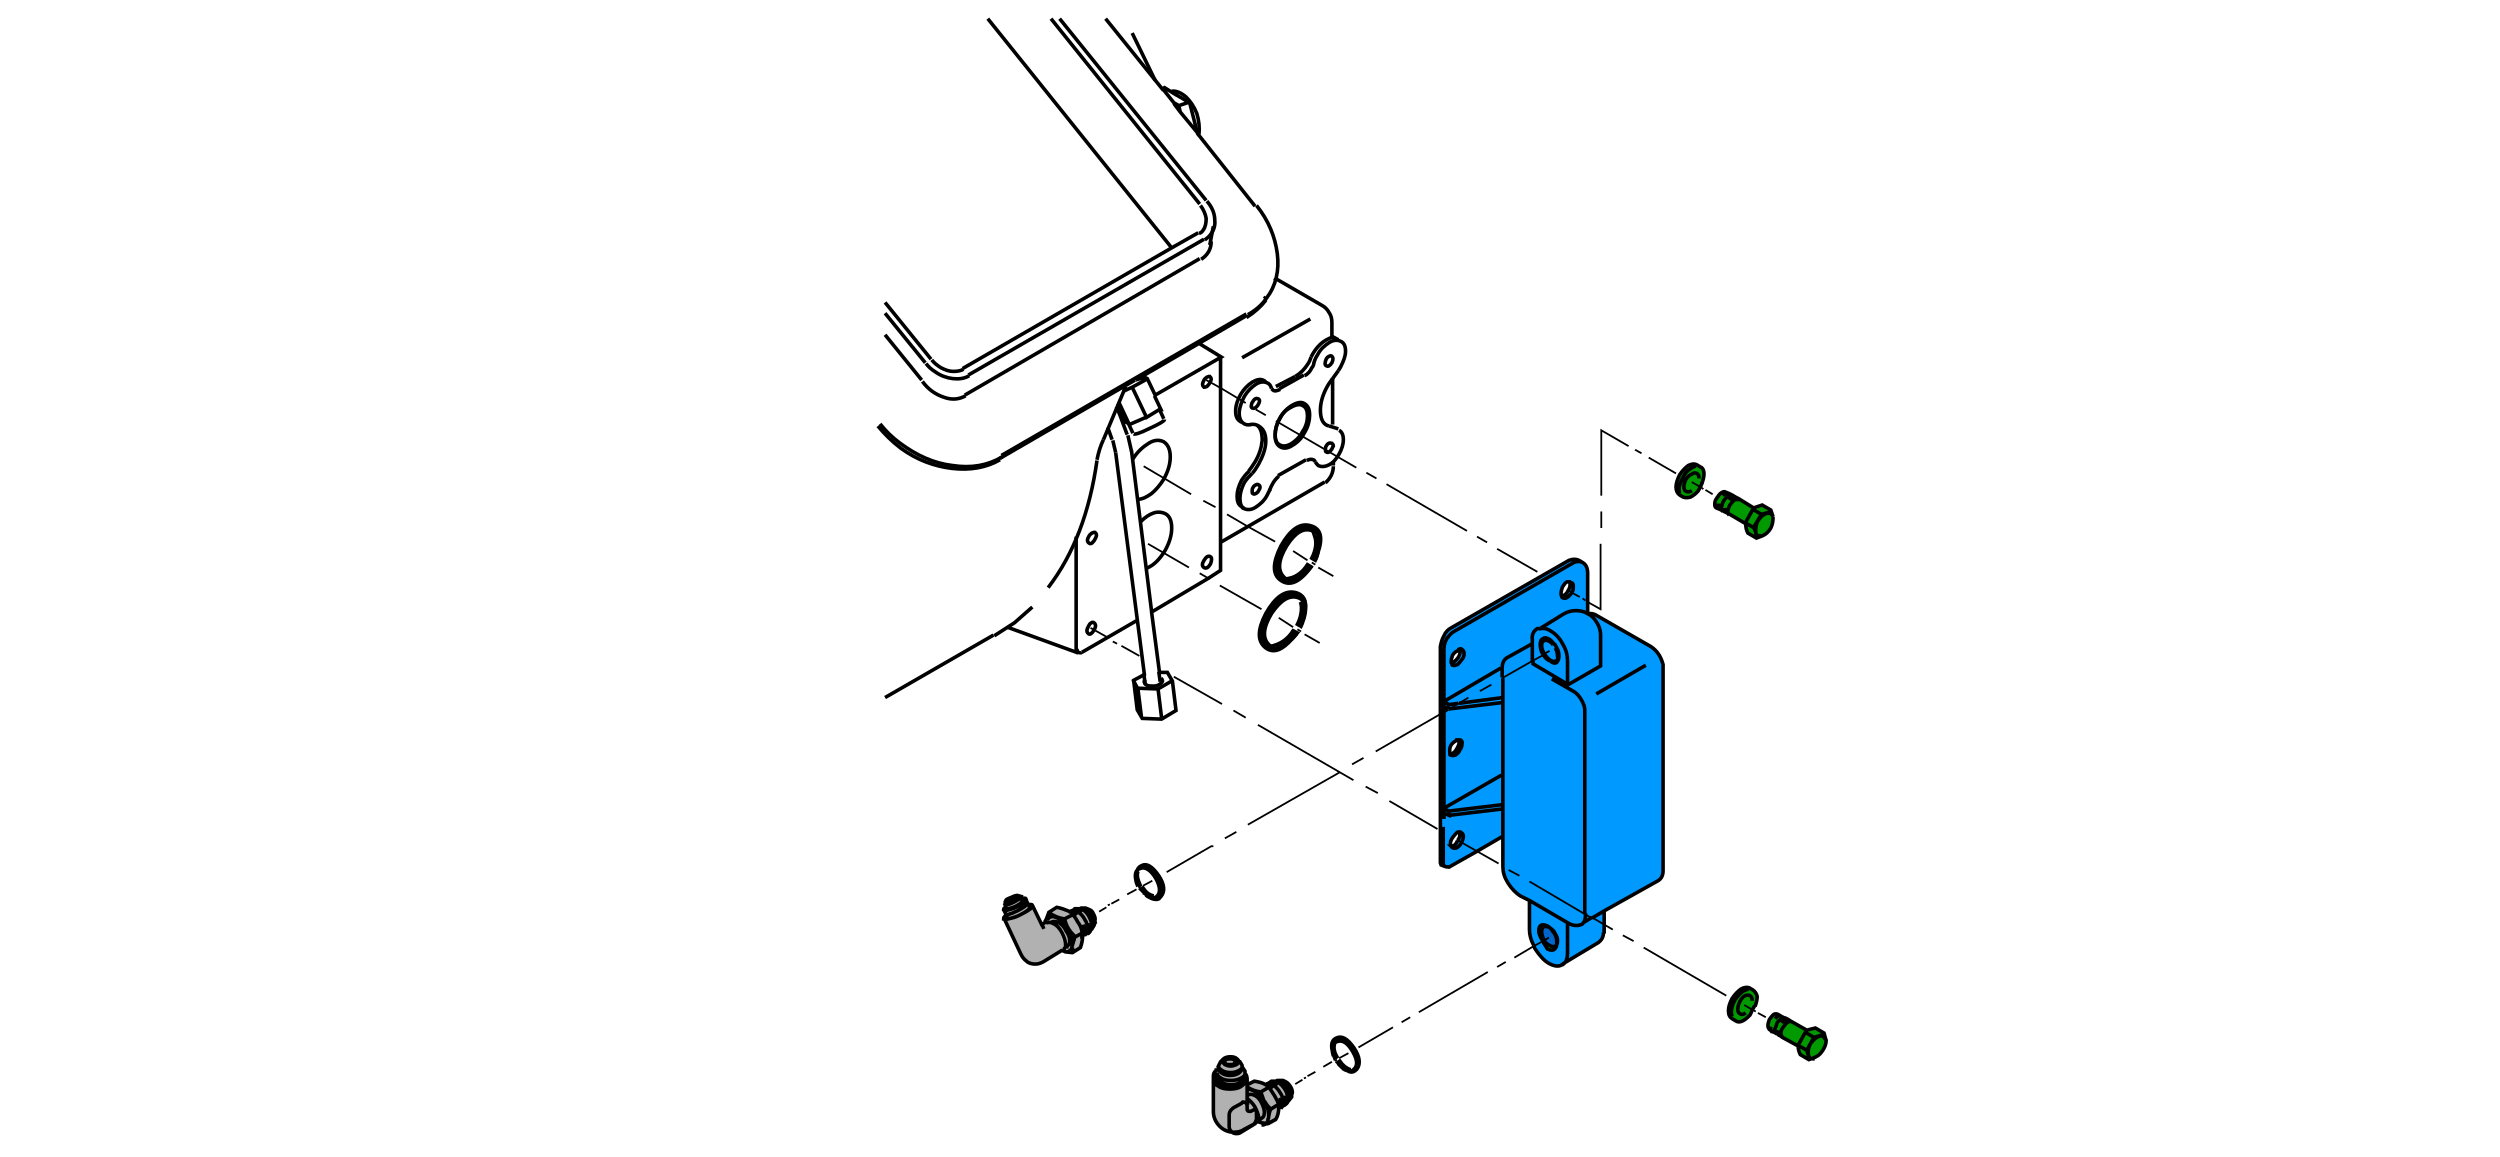 <?xml version="1.0" encoding="utf-8"?>
<!-- Generator: Adobe Illustrator 24.1.2, SVG Export Plug-In . SVG Version: 6.00 Build 0)  -->
<svg version="1.1" id="Ebene_1" xmlns="http://www.w3.org/2000/svg" xmlns:xlink="http://www.w3.org/1999/xlink" x="0px" y="0px"
	 viewBox="0 0 348 161" style="enable-background:new 0 0 348 161;" xml:space="preserve">
<style type="text/css">
	.st0{fill:#009900;}
	.st1{fill:#B1B1B1;}
	.st2{fill:#0099FF;}
	.st3{fill:#0066CC;}
	.st4{fill:none;stroke:#000000;stroke-width:0.5;stroke-miterlimit:5;}
	.st5{fill:none;stroke:#000000;stroke-width:0.25;stroke-miterlimit:5;}
	.st6{fill:none;stroke:#000000;stroke-width:0.5;stroke-linecap:round;stroke-linejoin:round;}
</style>
<path d="M185.8,147.3l0.3-0.2c-0.3-0.7-0.4-1.4-0.3-1.9C185.5,145.7,185.5,146.4,185.8,147.3 M187.3,149c0.1,0,0.1,0.1,0.2,0.1
	c0.1,0.1,0.3,0.1,0.4,0.2c0.3,0,0.6-0.1,0.9-0.3c0,0,0,0,0.1-0.1c0.6-0.7,0.4-1.7-0.4-2.9c-0.9-1.4-1.7-1.8-2.5-1.4
	c-0.7,0.4-0.8,1.1-0.4,2.3c-0.4-1.1-0.2-1.8,0.5-2c0.8-0.3,1.5,0.2,2.2,1.4c0.7,1.2,0.7,2.1,0.1,2.5c-0.1,0.1-0.2,0.2-0.4,0.2
	c-0.3,0.1-0.6,0-1-0.3C187.1,148.9,187.2,148.9,187.3,149 M186.8,148.6l-0.2-0.2l-0.2-0.2c0.2,0.2,0.4,0.4,0.6,0.6
	C186.9,148.7,186.9,148.6,186.8,148.6 M186.2,148L186.2,148l0.3,0.4l0.3,0.2l0.2,0.1c0.3,0.2,0.6,0.3,0.9,0.2
	c-0.6-0.2-1.1-0.5-1.5-1.2l-0.3,0.2v0L186.2,148L186.2,148 M186.3,148L186.3,148L186.3,148c0,0,0,0.1,0,0.1c0,0,0,0,0,0
	C186.3,148.1,186.3,148.1,186.3,148 M159.3,124.4c-0.1-0.1-0.1-0.1-0.2-0.2v0c0,0,0,0,0,0C159.3,124.4,159.3,124.4,159.3,124.4
	 M158.9,123.9C159,124,159,124,158.9,123.9l0.2,0.3l0.2,0.2l0.1,0.1l0.2,0.1c0.3,0.2,0.6,0.3,0.9,0.2c-0.5-0.1-1-0.5-1.5-1.1
	l-0.3,0.2L158.9,123.9 M158.9,123.9l0,0.1c0.1,0.1,0.1,0.2,0.2,0.3v0v-0.1L158.9,123.9C159,124,159,124,158.9,123.9 M158.5,123.3
	l0.3-0.2c-0.4-0.7-0.5-1.3-0.3-1.9C158.2,121.7,158.2,122.4,158.5,123.3 M158.3,122.8c-0.4-1.1-0.2-1.8,0.5-2
	c0.8-0.2,1.5,0.2,2.2,1.4c0.6,1.2,0.7,2,0.1,2.5c-0.5,0.4-1,0.3-1.5-0.2c0.4,0.4,0.9,0.6,1.3,0.6h0.1c0.2,0,0.4-0.1,0.5-0.3
	c0,0,0.1-0.1,0.1-0.1c0.6-0.7,0.5-1.7-0.3-2.9c-0.9-1.3-1.7-1.8-2.4-1.4C158,120.8,157.9,121.6,158.3,122.8z"/>
<path class="st0" d="M176.5,156.7L176.5,156.7c0-0.3,0-0.6,0-0.8c-0.1,0.2-0.2,0.4-0.4,0.5c-0.1,0.1-0.3,0.1-0.5,0.1L176.5,156.7
	 M176.6,155.2c0,0.1,0,0.2,0,0.2c0-0.3,0.1-0.7,0.3-1c-0.3-0.3-0.6-0.7-0.8-1C176.4,154,176.6,154.6,176.6,155.2 M173.2,150.2
	c0,0.3-0.2,0.5-0.6,0.8c-0.4,0.2-0.8,0.3-1.4,0.3c-0.5,0-1-0.1-1.3-0.3c-0.4-0.2-0.6-0.4-0.6-0.7V150v-0.6c-0.2,0.2-0.4,0.5-0.4,0.8
	v0.1c0,0.4,0.3,0.7,0.7,0.9c0.4,0.3,1,0.4,1.6,0.4c0.6,0,1.2-0.1,1.6-0.4c0.4-0.3,0.7-0.6,0.7-0.9v0c0-0.3-0.1-0.6-0.3-0.8v0.5
	V150.2 M176,153.3c-0.2-0.4-0.4-0.9-0.5-1.4c-0.7-0.1-1.3-0.3-1.9-0.7v0.3c0.3-0.1,0.7,0.1,1.2,0.4
	C175.2,152.3,175.6,152.7,176,153.3 M177.7,150.6c0.5,0.2,0.8,0.6,1.1,1.1c0.3,0.6,0.4,1.1,0.4,1.6c0.2-0.5,0.1-1.1-0.2-1.7
	C178.6,150.9,178.2,150.6,177.7,150.6 M179,150.6l-0.4-0.2c0.3,0.1,0.6,0.4,0.9,0.9c0.2,0.4,0.3,0.7,0.3,1.1l0.1-0.3
	c0-0.3-0.1-0.6-0.3-0.9C179.4,150.9,179.2,150.7,179,150.6 M170.3,147.4c-0.1,0.1-0.1,0.2-0.1,0.3c0,0.2,0.1,0.3,0.3,0.5
	c0.2,0.1,0.5,0.2,0.8,0.2c0.3,0,0.5-0.1,0.8-0.2c0.2-0.1,0.3-0.3,0.3-0.5c0-0.1,0-0.1-0.1-0.2l-0.1-0.1h0c-0.2-0.2-0.5-0.3-0.9-0.3
	C170.9,147.1,170.5,147.2,170.3,147.4 M171.2,147.4c0.5,0,0.7,0.1,0.7,0.4c0,0.3-0.2,0.4-0.7,0.4c-0.5,0-0.7-0.1-0.7-0.4
	C170.5,147.5,170.7,147.4,171.2,147.4 M241.1,138.9c-0.3,0.6-0.5,1.1-0.5,1.7c0,0.6,0.2,0.9,0.5,1.1l0.5,0.3c0.3,0.2,0.6,0.2,1,0
	c0.4-0.2,0.7-0.5,1.1-0.9l0.2-0.5l-1.2-0.7l1.2,0.7l0.3-0.5c0.2-0.5,0.3-1,0.3-1.4c-0.1-0.4-0.3-0.7-0.6-0.9v0l-0.5-0.3
	c-0.3-0.1-0.7-0.1-1.2,0.2C241.8,137.9,241.5,138.3,241.1,138.9 M241.6,139.2c-0.5,0.9-0.6,1.7-0.4,2.3
	C240.9,140.9,241.1,140.1,241.6,139.2c0.6-0.9,1.2-1.4,1.9-1.5C242.7,137.8,242.1,138.3,241.6,139.2 M242.1,139.4
	c-0.2,0.4-0.3,0.7-0.3,1.1c0,0.3,0.1,0.5,0.3,0.6c0.2,0.2,0.5,0.1,0.8-0.1c-0.3,0.2-0.6,0.3-0.8,0.1c-0.2-0.1-0.3-0.3-0.3-0.6
	C241.8,140.2,241.9,139.8,242.1,139.4c0.2-0.3,0.4-0.6,0.7-0.8c0.3-0.1,0.6-0.1,0.7,0c0.2,0.1,0.3,0.3,0.3,0.7
	c0-0.4-0.1-0.6-0.3-0.7c-0.2-0.1-0.4-0.1-0.7,0C242.5,138.8,242.3,139.1,242.1,139.4 M251.7,146.5c0,0.4,0.1,0.7,0.3,0.8
	c0.1,0.1,0.3,0.1,0.6,0.1c0,0,0.1-0.1,0.2-0.1c0.4-0.2,0.7-0.5,1-1c0.3-0.5,0.4-0.9,0.4-1.3c0-0.1,0-0.2-0.1-0.2c0,0,0,0,0-0.1
	c-0.1-0.2-0.2-0.3-0.3-0.4c-0.2-0.2-0.5-0.1-0.9,0.1c-0.3,0.2-0.6,0.5-0.9,0.9C251.8,145.7,251.7,146.1,251.7,146.5 M251.5,146.2
	c0.2,0.4,0.3,0.8,0.3,1.4l0.8-0.3c-0.2,0-0.4,0-0.6-0.1c-0.2-0.1-0.3-0.4-0.3-0.8c0-0.4,0.1-0.8,0.3-1.2c0.2-0.4,0.5-0.7,0.9-0.9
	c0.4-0.2,0.7-0.3,0.9-0.1c0.1,0.1,0.2,0.2,0.3,0.4L254,144l-1.4,0.4L251.5,146.2 M248.9,142L248.9,142c-0.3-0.1-0.6,0-1,0.4
	C248.3,142,248.6,141.9,248.9,142l-0.5-0.2h0c0,0,0,0-0.1,0c-0.2-0.1-0.3,0-0.5,0.1c-0.2,0.1-0.5,0.3-0.6,0.7
	c-0.1,0.3-0.2,0.6-0.3,0.8c0,0.3,0.1,0.4,0.3,0.5l0.5,0.3c-0.2-0.2-0.3-0.4-0.2-0.8c-0.1,0.4,0,0.6,0.2,0.8l0.4,0.3
	c-0.2-0.1-0.3-0.3-0.2-0.6c0-0.3,0.1-0.6,0.3-0.8c0.2-0.3,0.4-0.5,0.6-0.7c0.2-0.1,0.4-0.1,0.5-0.1L248.9,142 M250.3,145.5
	c0,0.1,0,0.1,0,0.2c0,0.4,0.1,0.8,0.3,1.2l1.2,0.7c0-0.6-0.2-1-0.3-1.4L250.3,145.5 M251.3,143.7l-1,1.8l1.2,0.7l1-1.8L251.3,143.7
	 M251.6,143.6l-0.3,0.1l1.2,0.7l1.4-0.4l-1.2-0.7L251.6,143.6 M251.3,143.7l0.3-0.1l-2.3-1.3c-0.1,0-0.3,0-0.5,0.1
	c-0.2,0.2-0.4,0.4-0.6,0.7c-0.2,0.3-0.3,0.5-0.3,0.8c0,0.2,0.1,0.4,0.2,0.6l2.2,1.2c0-0.1,0-0.1,0-0.2L251.3,143.7 M247.6,141.3
	c-0.2-0.1-0.4-0.1-0.6,0c-0.2,0.2-0.5,0.4-0.6,0.7c-0.2,0.3-0.2,0.6-0.2,0.8c0,0.3,0.1,0.5,0.2,0.6l0.4,0.3
	c-0.2-0.2-0.3-0.4-0.2-0.8c-0.1,0.4,0,0.6,0.2,0.8l0.5,0.2c-0.2-0.1-0.3-0.3-0.3-0.5c0-0.3,0.1-0.5,0.3-0.8c0.2-0.3,0.4-0.6,0.6-0.7
	c0.2-0.1,0.3-0.1,0.5-0.1l-0.4-0.2c-0.3-0.2-0.6-0.1-0.9,0.3c0.3-0.4,0.6-0.5,0.9-0.3L247.6,141.3 M151.7,127.6
	c-0.4-0.7-0.8-1.1-1.3-1.1c0.4,0.2,0.8,0.6,1.1,1.1c0.3,0.6,0.5,1.1,0.4,1.6C152.2,128.8,152.1,128.3,151.7,127.6 M151.7,126.6
	l-0.5-0.2c0.4,0.2,0.7,0.5,1,1c0.2,0.4,0.3,0.8,0.4,1.2l0-0.3c0.1-0.3,0-0.7-0.2-1C152.2,126.9,151.9,126.7,151.7,126.6
	 M149.3,132.7L149.3,132.7c0-0.3,0-0.6,0-0.8c-0.1,0.2-0.2,0.4-0.4,0.5c-0.1,0.1-0.3,0.1-0.4,0.1L149.3,132.7 M145.8,127.9
	c0.1-0.1,0.2-0.2,0.3-0.3c0.4-0.2,0.8-0.2,1.3,0.2c0.5,0.3,1,0.8,1.3,1.5c0.4,0.6,0.6,1.3,0.6,1.9c0,0.1,0,0.2,0,0.2
	c0.1-0.3,0.2-0.7,0.3-1c-0.7-0.7-1.2-1.6-1.5-2.5c-0.8-0.1-1.4-0.4-2-0.8L145.8,127.9 M244.1,73.4l1.1-1.8l-1.2-0.7l-1,1.8
	L244.1,73.4 M244.4,74.2c0.1,0.2,0.1,0.4,0.1,0.7l0.8-0.3c-0.2,0-0.5,0-0.7-0.1C244.6,74.5,244.5,74.4,244.4,74.2 M243,72.8
	c0,0,0,0.1,0,0.2c0,0.4,0.1,0.8,0.3,1.3l1.2,0.7c0-0.2,0-0.5-0.1-0.7l0-0.1c-0.1-0.2-0.2-0.5-0.3-0.7L243,72.8 M242.1,69.6
	L242.1,69.6L242.1,69.6L242.1,69.6 M239.9,69.8c-0.2,0.3-0.2,0.6-0.3,0.9c0,0.2,0.1,0.4,0.2,0.5l0.4,0.2c-0.1-0.1-0.1-0.3-0.1-0.6
	c0,0.3,0,0.5,0.1,0.6l0.6,0.3c-0.2-0.1-0.2-0.3-0.2-0.5c0-0.3,0.1-0.6,0.3-0.9c0.2-0.3,0.4-0.5,0.6-0.7c0.2-0.1,0.4-0.1,0.6-0.1
	l-0.4-0.2c-0.3-0.2-0.6-0.1-0.9,0.3c0.3-0.4,0.6-0.5,0.9-0.3l-0.5-0.3c-0.2,0-0.4,0-0.6,0.1C240.3,69.2,240.1,69.5,239.9,69.8
	 M240.2,68.5L240.2,68.5c-0.1-0.1-0.3-0.1-0.6,0c-0.2,0.1-0.4,0.3-0.6,0.7c-0.2,0.3-0.3,0.5-0.3,0.8c0,0.3,0.1,0.5,0.2,0.6l0.5,0.2
	c-0.2-0.1-0.3-0.4-0.3-0.8c0,0.4,0,0.7,0.3,0.8l0.4,0.2c-0.1-0.1-0.2-0.3-0.2-0.5c0-0.3,0.1-0.6,0.3-0.9c0.2-0.3,0.4-0.5,0.6-0.7
	c0.2-0.1,0.4-0.1,0.6-0.1l-0.4-0.2c-0.3-0.1-0.6,0-0.9,0.3c0.3-0.3,0.6-0.4,0.9-0.3L240.2,68.5 M244.2,70.9l-0.2,0l1.2,0.7l1.4-0.4
	l-1.2-0.7L244.2,70.9 M244,70.9l0.2,0l-2.1-1.3l0-0.1c-0.2,0-0.4,0-0.6,0.1c-0.2,0.2-0.4,0.4-0.6,0.7c-0.2,0.3-0.2,0.6-0.3,0.9
	c0,0.2,0.1,0.4,0.2,0.5l2.2,1.3c0-0.1,0-0.1,0-0.2L244,70.9 M246.8,71.9l-0.2-0.7l-1.4,0.4l-1.1,1.8c0.1,0.2,0.2,0.4,0.3,0.7
	c0-0.1,0-0.3,0-0.4c0-0.4,0.1-0.8,0.3-1.2c0.2-0.4,0.5-0.8,0.9-0.9c0.3-0.2,0.6-0.2,0.9-0.1C246.6,71.6,246.7,71.7,246.8,71.9
	 M246.8,72.2l0-0.3c-0.1-0.2-0.2-0.3-0.3-0.4c-0.3-0.1-0.6-0.1-0.9,0.1c-0.4,0.2-0.6,0.5-0.9,0.9c-0.2,0.4-0.3,0.8-0.3,1.2
	c0,0.1,0,0.2,0,0.4l0,0.1c0.1,0.2,0.1,0.3,0.2,0.3c0.2,0.1,0.4,0.1,0.7,0.1l0.2-0.1c0.4-0.2,0.7-0.5,1-1
	C246.8,73,246.9,72.6,246.8,72.2 M201.6,98.7L201.6,98.7L201.6,98.7L201.6,98.7 M201,98.5v0.7l0.6-0.4L201,98.5 M220.6,127.1v0.1
	l0,0.1C220.7,127.2,220.7,127.2,220.6,127.1 M216.2,129.5c0.1,0.1,0.2,0.2,0.3,0.4c0.2,0.3,0.3,0.7,0.4,1c0-0.3-0.1-0.6-0.3-1
	C216.4,129.7,216.3,129.6,216.2,129.5 M216.8,130.9c0,0,0,0.1,0,0.2c0,0.4-0.1,0.6-0.3,0.7c-0.2,0.1-0.5,0.1-0.8-0.1
	c-0.3-0.2-0.6-0.5-0.8-0.8l-0.2,0.1c0.2,0.4,0.5,0.8,0.8,1c0.4,0.2,0.7,0.2,0.9,0.1c0.2-0.1,0.4-0.4,0.4-0.9
	C216.9,131.1,216.8,131,216.8,130.9 M214.7,130.9L214.7,130.9l0.3-0.1c-0.2-0.4-0.3-0.8-0.3-1.1c0-0.4,0.1-0.6,0.3-0.7
	c0.2-0.1,0.5,0,0.8,0.1c0.1,0.1,0.2,0.2,0.4,0.3c-0.2-0.2-0.4-0.3-0.6-0.5c-0.4-0.2-0.7-0.2-0.9-0.1c-0.2,0.1-0.4,0.4-0.3,0.8
	C214.3,130,214.4,130.5,214.7,130.9 M217,91.4c0-0.4-0.2-0.8-0.4-1.3c0.2,0.4,0.3,0.7,0.3,1.1c0,0.4-0.1,0.6-0.2,0.7
	c-0.2,0.1-0.5,0.1-0.8-0.1c-0.3-0.2-0.6-0.5-0.8-0.9l-0.2,0.2c0.2,0.4,0.5,0.8,0.9,1c0.4,0.3,0.7,0.3,0.9,0.2
	C216.9,92.2,217,91.9,217,91.4 M214.4,89.8c0,0.5,0.2,0.9,0.4,1.4L215,91l0,0c-0.2-0.4-0.3-0.7-0.3-1.1c0-0.4,0.1-0.6,0.3-0.7
	c0.2-0.1,0.5-0.1,0.8,0.1c0.2,0.1,0.4,0.3,0.5,0.5c-0.2-0.3-0.4-0.5-0.6-0.6c-0.4-0.2-0.6-0.3-0.9-0.1
	C214.5,89.1,214.4,89.4,214.4,89.8 M235,64.9c-0.4,0.3-0.8,0.7-1.2,1.3c-0.3,0.6-0.5,1.2-0.5,1.7c0,0.5,0.2,0.9,0.5,1.1h0l0.5,0.3
	c0.3,0.1,0.6,0.1,1,0c0.4-0.2,0.8-0.5,1.1-0.9l0.3-0.5l-1.2-0.7l1.2,0.7l0.2-0.5c0.2-0.5,0.3-1,0.3-1.4c0-0.4-0.2-0.8-0.5-0.9
	l-0.5-0.3C235.8,64.6,235.4,64.6,235,64.9 M235.1,65.4c-0.3,0.2-0.6,0.6-0.8,1c-0.5,0.9-0.7,1.6-0.5,2.3c-0.2-0.7-0.1-1.4,0.5-2.3
	C234.5,66,234.8,65.7,235.1,65.4c0.4-0.3,0.7-0.5,1-0.5C235.8,65,235.4,65.1,235.1,65.4 M236.2,65.9c-0.2-0.1-0.5-0.1-0.7,0.1
	c-0.3,0.1-0.6,0.4-0.8,0.7c-0.2,0.4-0.3,0.7-0.3,1c0,0.4,0.1,0.6,0.3,0.7c0.2,0.1,0.5,0.1,0.8-0.1c-0.3,0.2-0.6,0.2-0.8,0.1
	c-0.2-0.1-0.3-0.3-0.3-0.7c0-0.3,0.1-0.7,0.3-1c0.2-0.4,0.5-0.6,0.8-0.7C235.8,65.8,236,65.8,236.2,65.9c0.2,0.1,0.3,0.3,0.3,0.7
	C236.5,66.2,236.4,66,236.2,65.9z"/>
<path class="st1" d="M173.6,151v-0.8c0,0.3-0.3,0.6-0.7,0.9c-0.4,0.3-1,0.4-1.6,0.4c-0.6,0-1.2-0.1-1.6-0.4
	c-0.4-0.3-0.7-0.6-0.7-0.9v4.8c0,0.8,0.3,1.5,0.9,2.1c0.6,0.6,1.2,0.8,2,0.8c0.5,0,1-0.1,1.4-0.4l1.5-0.8l0.3-0.3h0
	c0-0.2,0.1-0.3,0.1-0.3c0.1-0.6-0.1-1.2-0.5-2c-0.3-0.5-0.7-0.9-1.1-1.2v0.5l0.1,0.4l-0.1-0.4v-0.5v-0.4v-0.9v-0.3V151 M172.8,153.6
	c0-0.1,0.1-0.1,0.3-0.1c0.4,0,0.6,0.2,0.6,0.6v0.4c0,0.2,0.1,0.3,0.3,0.3h0.2l0.4-0.2l0.1,0c0.2,0,0.3,0.1,0.3,0.3v1
	c0,0.3-0.2,0.6-0.5,0.8l-1.8,1.1c-0.2,0.1-0.4,0.1-0.5,0.1c-0.3,0-0.5-0.1-0.7-0.3c-0.2-0.2-0.3-0.4-0.3-0.7v-1.6
	c0-0.4,0.2-0.7,0.6-1L172.8,153.6 M173,153.5c-0.1,0-0.2,0-0.3,0.1l-1.1,0.6c-0.4,0.3-0.6,0.6-0.6,1v1.6c0,0.3,0.1,0.5,0.3,0.7
	c0.2,0.2,0.4,0.3,0.7,0.3c0.1,0,0.3,0,0.5-0.1l1.8-1.1c0.3-0.2,0.4-0.5,0.5-0.8v-1c0-0.2-0.1-0.3-0.3-0.3l-0.1,0l-0.4,0.2h-0.2
	c-0.2,0-0.3-0.1-0.3-0.3v-0.4C173.6,153.7,173.4,153.5,173,153.5 M173.2,149.9c0,0.2-0.2,0.4-0.6,0.6c-0.4,0.2-0.9,0.4-1.4,0.4
	s-1-0.1-1.4-0.4c-0.3-0.2-0.5-0.3-0.6-0.6v0.3c0,0.3,0.2,0.5,0.6,0.7c0.4,0.2,0.8,0.3,1.3,0.3c0.6,0,1-0.1,1.4-0.3
	c0.4-0.2,0.6-0.5,0.6-0.8V149.9 M176,153.3L176,153.3l0.1,0.1c0.2,0.4,0.5,0.7,0.8,1l1.1-0.7c-0.1-0.4-0.3-0.8-0.6-1.3
	c-0.3-0.5-0.6-0.9-0.8-1.2l-1.2,0.7C175.6,152.5,175.8,152.9,176,153.3 M175.6,153.5c-0.3-0.4-0.6-0.8-0.9-1
	c-0.4-0.2-0.7-0.2-0.9-0.1l-0.2,0.1v0.4c0.4,0.3,0.8,0.7,1.1,1.2c0.4,0.8,0.6,1.4,0.5,2l0.5-0.4c0.2-0.1,0.3-0.4,0.3-0.8
	C176,154.4,175.9,154,175.6,153.5 M174.7,152.5c0.4,0.2,0.7,0.6,0.9,1c0.2,0.4,0.4,0.9,0.4,1.3c0,0.4-0.1,0.7-0.3,0.8l-0.5,0.4
	c0,0.1-0.1,0.2-0.1,0.3l0.6,0.2c0.2,0,0.3,0,0.5-0.1c0.2-0.1,0.3-0.3,0.4-0.5c0.1-0.2,0.1-0.3,0.1-0.4c0-0.1,0-0.1,0-0.2
	c0-0.6-0.2-1.2-0.6-1.8l0-0.1l0,0c-0.4-0.6-0.8-1.1-1.2-1.4c-0.5-0.3-0.9-0.4-1.2-0.4v0.9l0.2-0.1
	C174,152.3,174.3,152.3,174.7,152.5 M176.7,151.3l-0.5-0.3h0c-0.5-0.3-1-0.4-1.6-0.5l-1,0.5v0.3c0.6,0.4,1.2,0.6,1.9,0.7
	L176.7,151.3 M177.7,156.1c0.2-0.6,0.4-1.1,0.4-1.6v-0.1v-0.6l-1.1,0.7c-0.2,0.3-0.2,0.6-0.3,1c0,0.1,0,0.3-0.1,0.4
	c0,0.2,0,0.5,0,0.8L177.7,156.1 M178.7,153.4c0-0.4-0.1-0.9-0.4-1.3c-0.3-0.5-0.6-0.8-1-1.1c-0.3-0.2-0.6-0.3-0.9-0.1h-0.1l-0.2,0.1
	h0c0.4-0.1,0.7,0,1.2,0.4c-0.4-0.4-0.8-0.5-1.2-0.4l0.5,0.3c0.2,0.2,0.5,0.6,0.8,1.2c0.3,0.5,0.5,0.9,0.6,1.3v0.6
	c0.4-0.3,0.4-0.8,0.2-1.5c0.2,0.6,0.1,1.1-0.2,1.5v0.1l0.2-0.1h0.1C178.6,154.1,178.7,153.8,178.7,153.4 M178.4,150.4l-0.7,0
	l-0.2,0.1h-0.6l-0.3,0.2c0.3-0.2,0.7-0.1,1.2,0.3c-0.5-0.4-0.9-0.5-1.2-0.3l-0.2,0.2c0.2-0.2,0.5-0.1,0.9,0.1c0.4,0.2,0.7,0.6,1,1.1
	c0.2,0.4,0.4,0.9,0.4,1.3c0,0.4-0.1,0.7-0.3,0.9l0.2-0.1l0.1-0.1c0,0,0,0,0.1,0c0,0,0-0.1,0.1-0.1c0.2-0.3,0.2-0.7,0.1-1.4
	c0.2,0.7,0.2,1.1-0.1,1.4c0.2-0.1,0.4-0.3,0.5-0.5c0,0,0-0.1,0-0.1c0-0.5-0.1-1.1-0.4-1.6c-0.3-0.5-0.7-0.9-1.1-1.1
	c0.4,0,0.9,0.4,1.3,1c0.3,0.6,0.4,1.2,0.2,1.7c0,0,0,0.1,0,0.1l0.1-0.1l0.4-0.5l0-0.3c0-0.4-0.1-0.7-0.3-1.1
	C179.1,150.9,178.8,150.6,178.4,150.4L178.4,150.4 M169.3,149.2v0.2v0.6c0,0.2,0.2,0.4,0.6,0.6c0.4,0.2,0.8,0.4,1.4,0.4
	s1-0.1,1.4-0.4c0.4-0.2,0.6-0.4,0.6-0.6v-0.5c0,0.2-0.2,0.4-0.6,0.6c-0.4,0.2-0.8,0.3-1.4,0.3c-0.5,0-1-0.1-1.3-0.3
	C169.5,149.7,169.3,149.5,169.3,149.2 M170.1,149.4c-0.3-0.2-0.5-0.5-0.5-0.7l0-0.2c-0.2,0.2-0.3,0.4-0.3,0.6v0.1
	c0,0.3,0.2,0.6,0.6,0.8c0.4,0.2,0.8,0.3,1.3,0.3c0.6,0,1-0.1,1.4-0.3c0.4-0.2,0.5-0.4,0.6-0.6v-0.3l-0.4-0.6l0,0.2
	c0,0.2-0.2,0.5-0.5,0.7c-0.3,0.2-0.7,0.3-1.2,0.3C170.8,149.7,170.4,149.6,170.1,149.4 M170.1,149c-0.3-0.2-0.5-0.4-0.5-0.6v0.1
	l0,0.2c0,0.2,0.2,0.5,0.5,0.7c0.3,0.2,0.7,0.3,1.1,0.3c0.5,0,0.9-0.1,1.2-0.3c0.3-0.2,0.5-0.5,0.5-0.7l0-0.2c0,0.2-0.2,0.3-0.4,0.5
	c-0.3,0.2-0.7,0.3-1.2,0.3S170.4,149.2,170.1,149 M170.1,147.8c0-0.1,0-0.2,0.1-0.3l-0.4,0.4l-0.3,0.6c0,0.2,0.2,0.4,0.5,0.6
	c0.3,0.2,0.7,0.3,1.2,0.3s0.8-0.1,1.2-0.3c0.3-0.2,0.4-0.3,0.4-0.5v-0.2l-0.3-0.5l-0.3-0.2c0,0.1,0.1,0.1,0.1,0.2
	c0,0.2-0.1,0.3-0.3,0.5c-0.2,0.1-0.5,0.2-0.8,0.2c-0.3,0-0.5-0.1-0.8-0.2C170.3,148.1,170.1,148,170.1,147.8 M171.9,147.8
	c0-0.3-0.2-0.4-0.7-0.4c-0.5,0-0.7,0.1-0.7,0.4c0,0.3,0.2,0.4,0.7,0.4C171.7,148.2,171.9,148,171.9,147.8 M142.4,125.3l-0.1-0.2
	l-0.1-0.2c0,0.2-0.4,0.4-1.1,0.8c-0.8,0.4-1.2,0.4-1.3,0.2l0.1,0.3l0.1,0.2c0.1,0.2,0.5,0.1,1.3-0.2c0.3-0.2,0.6-0.3,0.8-0.5
	C142.3,125.5,142.4,125.4,142.4,125.3 M143.3,126.3l-0.1-0.4l-0.2-0.2c0.1,0.3-0.3,0.7-1.4,1.2c-1,0.4-1.6,0.6-1.7,0.4l0,0.2
	l0.2,0.3c0,0.1,0.2,0.2,0.6,0.1c0.4-0.1,0.7-0.2,1.1-0.4C142.9,126.9,143.4,126.5,143.3,126.3 M142.8,125.1c0,0.1-0.1,0.3-0.3,0.6
	c-0.3,0.2-0.7,0.4-1.1,0.6c-0.4,0.2-0.8,0.3-1.2,0.4c-0.3,0-0.5,0-0.6-0.1l0.3,0.6c0.2,0.2,0.7,0.1,1.7-0.4c1-0.5,1.5-0.9,1.4-1.2
	L142.8,125.1 M142.5,125.7c0.2-0.2,0.4-0.4,0.3-0.6h0c0-0.1-0.2-0.1-0.5,0l0.1,0.2c0,0.1,0,0.2-0.2,0.4c-0.2,0.1-0.5,0.3-0.8,0.5
	c-0.8,0.3-1.3,0.4-1.3,0.2l-0.1-0.2c-0.2,0.2-0.3,0.3-0.3,0.4v0c0.1,0.1,0.3,0.1,0.6,0.1c0.4-0.1,0.8-0.2,1.2-0.4
	C141.8,126.1,142.2,125.9,142.5,125.7 M141.7,124.6c-0.1-0.1-0.5,0-1,0.2c-0.5,0.2-0.8,0.3-0.8,0.5v0v0c0.1,0.2,0.4,0.1,1-0.1
	C141.5,125,141.8,124.7,141.7,124.6 M142.2,124.8c0-0.1,0-0.1,0-0.1l-0.4-0.1c0,0.2-0.2,0.4-0.8,0.7c-0.6,0.2-1,0.3-1,0.1v0
	l-0.1,0.4c0,0,0,0.1,0,0.1c0.1,0.2,0.5,0.2,1.3-0.2C141.8,125.3,142.1,125,142.2,124.8 M151.1,126.4h-0.6l-0.2,0.1c0,0,0.1,0,0.1,0
	c0.5,0,0.9,0.4,1.3,1.1c0.4,0.6,0.4,1.2,0.2,1.6c0,0,0,0.1,0,0.1l0.1,0l0.3-0.5l0.1-0.3c0-0.4-0.1-0.8-0.4-1.2
	C151.9,126.9,151.5,126.6,151.1,126.4 M149.3,132.7l1.1-0.7c0.2-0.5,0.3-1.1,0.3-1.6v-0.1v-0.6l-1.1,0.6c-0.1,0.4-0.2,0.7-0.3,1
	c0,0.1,0,0.2-0.1,0.4C149.2,132.1,149.3,132.4,149.3,132.7 M146.6,128.6c-0.1,0-0.3-0.1-0.4-0.2c-0.2-0.1-0.5,0-0.7,0.1l-0.5,0.3
	l0.2,0.5l-0.2-0.5l-1.3-2.7c0,0.2-0.1,0.4-0.4,0.6c-0.3,0.3-0.8,0.5-1.4,0.8c-0.6,0.2-1.1,0.4-1.5,0.5c-0.4,0.1-0.6,0.1-0.7,0
	l2.3,4.9c0.2,0.4,0.4,0.7,0.8,1c0.4,0.2,0.8,0.4,1.2,0.4c0.4,0,0.7-0.1,1.1-0.3l2.6-1.6c0.2-0.1,0.3-0.3,0.3-0.6c0-0.1,0-0.2,0-0.4
	c0-0.5-0.2-1-0.5-1.6C147.4,129.3,147.1,128.9,146.6,128.6 M146.3,128.5c0.1,0.1,0.2,0.1,0.4,0.2c0.4,0.2,0.8,0.6,1.1,1.2
	c0.3,0.6,0.5,1.1,0.5,1.6c0,0.2,0,0.3,0,0.4l0.2,0v-0.1c0.3-0.1,0.4-0.4,0.4-0.8c0-0.4-0.2-0.9-0.5-1.3c-0.2-0.5-0.5-0.8-0.9-1.1
	c-0.4-0.2-0.7-0.2-0.9-0.1L146.3,128.5 M146.1,127.6c-0.1,0.1-0.2,0.2-0.3,0.3c-0.1,0.1-0.1,0.3-0.2,0.4c0,0.1,0,0.1,0,0.2
	c0.2-0.1,0.4-0.1,0.7-0.1l0.2-0.1c0.2-0.1,0.6-0.1,0.9,0.1c0.3,0.2,0.6,0.6,0.9,1.1c0.3,0.5,0.4,0.9,0.5,1.3c0,0.4-0.1,0.7-0.4,0.8
	v0.1l-0.2,0c0,0.3-0.1,0.5-0.3,0.6c0.1,0,0.2,0.1,0.3,0.1l0.2,0.1c0.2,0,0.3,0,0.4-0.1c0.2-0.1,0.4-0.3,0.4-0.5
	c0-0.2,0.1-0.3,0.1-0.4c0-0.1,0-0.1,0-0.2c0-0.6-0.2-1.3-0.6-1.9c-0.4-0.7-0.8-1.2-1.3-1.5C146.9,127.5,146.4,127.4,146.1,127.6
	 M143.7,126.1L143.7,126.1c0-0.2-0.2-0.2-0.5-0.2l0.1,0.4c0.1,0.2-0.4,0.6-1.4,1.1c-0.4,0.2-0.8,0.3-1.1,0.4c-0.4,0.1-0.6,0-0.6-0.1
	l-0.2-0.3c-0.2,0.2-0.3,0.4-0.3,0.5c0,0,0,0,0.1,0c0.1,0.1,0.3,0.1,0.7,0c0.4-0.1,1-0.2,1.5-0.5c0.6-0.3,1-0.5,1.4-0.8
	C143.7,126.4,143.8,126.2,143.7,126.1L143.7,126.1 M148.9,127c-0.5-0.3-1-0.4-1.6-0.5l-1.1,0.7c0.6,0.4,1.3,0.7,2,0.8l1.2-0.6
	L148.9,127 M150.1,128.4c-0.2-0.4-0.5-0.7-0.8-1.2l-1.2,0.6c0.2,1,0.7,1.8,1.5,2.5l1.1-0.6C150.6,129.2,150.4,128.8,150.1,128.4
	 M149.1,126.8c0.3-0.1,0.6,0,1,0.2c0.4,0.2,0.7,0.6,0.9,1c0.3,0.4,0.4,0.9,0.4,1.3c0,0.4-0.1,0.7-0.4,0.9l0.2-0.1c0,0,0,0,0.1-0.1h0
	c0,0,0,0,0,0c0.4-0.2,0.4-0.7,0.2-1.5c0.2,0.7,0.2,1.2-0.2,1.5l0.1,0h0.1c0.2-0.1,0.3-0.3,0.4-0.6v0c0,0,0-0.1,0-0.1
	c0.1-0.4-0.1-1-0.4-1.6c-0.3-0.6-0.7-0.9-1.1-1.1c0,0-0.1,0-0.1,0h-0.7l-0.2,0.2c0.3-0.2,0.7,0,1.2,0.3c-0.5-0.4-0.9-0.5-1.2-0.3
	l0,0h0L149.1,126.8 M150.1,127c-0.4-0.2-0.7-0.3-1-0.2l-0.2,0.1c0.3-0.1,0.7,0,1.1,0.4c-0.4-0.4-0.8-0.5-1.1-0.4l0.5,0.3
	c0.3,0.4,0.6,0.8,0.8,1.2c0.3,0.4,0.5,0.8,0.6,1.3v0.6c0.4-0.3,0.4-0.8,0.2-1.5c0.2,0.7,0.2,1.2-0.2,1.5v0.1l0.2-0.2h0.1
	c0.2-0.2,0.4-0.5,0.4-0.9c0-0.4-0.1-0.9-0.4-1.3C150.7,127.6,150.4,127.2,150.1,127z"/>
<path class="st2" d="M203.4,117.3l-0.5-0.3l0,0c-0.2,0.5-0.5,0.7-0.9,0.8c0,0.1,0.1,0.1,0.2,0.2c0.2,0.1,0.4,0.1,0.6,0
	C203.1,117.8,203.3,117.6,203.4,117.3 M201.6,112.8v0.7l7.5-0.9v-0.6L201.6,112.8 M201.6,113.5v-0.7l-0.7-0.3v0.7L201.6,113.5
	 M203.4,115.8c-0.1-0.1-0.2-0.1-0.3-0.1c0.2,0.4,0.1,0.8-0.2,1.2l0.5,0.3c0.2-0.3,0.3-0.6,0.3-0.9
	C203.7,116.1,203.6,115.9,203.4,115.8 M201.6,98.8L201.6,98.8l-0.7,0.4v13.4l8-4.6l-8,4.6l0.7,0.3l7.5-0.9V97.8L201.6,98.8
	 M202.7,103.1c0.1-0.1,0.2-0.1,0.3-0.1c0.1,0,0.2,0,0.3,0c0.2,0.1,0.3,0.3,0.2,0.6c0,0.3-0.1,0.6-0.3,0.8c-0.1,0.3-0.3,0.5-0.6,0.7
	c-0.3,0.1-0.5,0.1-0.7,0c-0.1,0-0.1-0.1-0.1-0.1c0-0.1-0.1-0.2-0.1-0.4c0-0.3,0.1-0.6,0.2-0.9C202.3,103.4,202.5,103.2,202.7,103.1
	 M203,103c0.2,0.3,0.1,0.7-0.2,1.2c-0.2,0.4-0.5,0.7-0.9,0.8c0,0,0.1,0.1,0.1,0.1c0.2,0.1,0.4,0.1,0.7,0c0.2-0.1,0.4-0.4,0.6-0.7
	c0.2-0.3,0.3-0.5,0.3-0.8c0-0.3-0.1-0.5-0.2-0.6C203.3,103,203.1,103,203,103 M203.1,97.9l-1.4,0.8v0l7.5-1v-0.7L203.1,97.9
	 M201.6,98.1v0.7l1.4-0.8L201.6,98.1 M201,99.1l-0.5,0.3v20.7l0.1,0.3l0.5,0.2c-0.1-0.1-0.2-0.2-0.2-0.4v-5.1v5.1
	c0,0.2,0.1,0.3,0.2,0.4l0.4,0.1l0.1,0l3.9-2.2l-2.1-1.2c-0.1,0.3-0.3,0.5-0.6,0.7c-0.2,0.1-0.5,0.1-0.6,0c-0.1,0-0.1-0.1-0.2-0.2
	c-0.1-0.1-0.1-0.2-0.1-0.4c0-0.3,0.1-0.5,0.3-0.8c0.2-0.3,0.4-0.5,0.6-0.7c0.1-0.1,0.2-0.1,0.3-0.1c0.1,0,0.2,0,0.3,0.1
	c0.2,0.1,0.3,0.3,0.3,0.5c0,0.3-0.1,0.6-0.3,0.9l2.1,1.2l3.6-2.1v-3.8l-7.5,0.9l-0.7-0.3v0.7v-0.7v-0.7V99.1 M201,97.7v0.7l0.6,0.3
	l0,0v-0.7L201,97.7 M220.7,127.3c0,0.6-0.1,1-0.4,1.3l1.3-0.8L220.7,127.3 M223.3,128.8v-2l-1.7,1L223.3,128.8 M218.2,128.4v4.1
	c0,0.8-0.2,1.4-0.7,1.7l5-3c0.5-0.4,0.7-0.8,0.7-1.4v-0.2v-0.9l-1.7-1l-1.3,0.8c-0.1,0-0.1,0.1-0.2,0.1
	C219.5,128.9,218.9,128.8,218.2,128.4 M213.5,131.7c0.1,0.1,0.1,0.3,0.2,0.4c0.6,0.9,1.2,1.6,1.9,2c0.7,0.4,1.4,0.5,1.8,0.2h0.1
	c0.5-0.3,0.7-0.9,0.7-1.7v-4.1l-5.3-3.1v4.1C212.9,130.2,213.1,130.9,213.5,131.7l1.3-0.7h-0.1c-0.3-0.5-0.4-0.9-0.4-1.3
	c0-0.4,0.1-0.7,0.3-0.8c0.2-0.1,0.5-0.1,0.9,0.1c0.2,0.1,0.4,0.3,0.6,0.5l0.1,0.2c0.1,0.1,0.2,0.2,0.3,0.4c0.2,0.3,0.3,0.7,0.3,1
	c0,0.1,0,0.2,0,0.3c0,0.4-0.1,0.7-0.4,0.9c-0.2,0.1-0.5,0.1-0.9-0.1c-0.4-0.2-0.6-0.6-0.8-1L213.5,131.7 M213.3,92v-2.3l-3.6,2
	c-0.4,0.3-0.6,0.8-0.6,1.3v1.4L213.3,92 M215.7,89.3c-0.3-0.2-0.6-0.2-0.8-0.1c-0.2,0.1-0.3,0.3-0.3,0.7c0,0.4,0.1,0.7,0.3,1.1l0,0
	l0.7-0.4L215,91c0.2,0.4,0.5,0.7,0.8,0.9c0.3,0.2,0.6,0.2,0.8,0.1c0.2-0.1,0.3-0.3,0.2-0.7c0-0.4-0.1-0.7-0.3-1.1c0,0,0,0,0,0
	l-0.1-0.2c0,0,0-0.1-0.1-0.1l-0.1-0.1C216.1,89.5,215.9,89.4,215.7,89.3 M214.2,87.5L214.2,87.5l-0.1,0c-0.5,0.3-0.8,0.8-0.7,1.6
	v0.5V92l1.5-0.8c-0.3-0.4-0.4-0.9-0.4-1.4c0-0.4,0.1-0.7,0.4-0.8c0.2-0.2,0.5-0.1,0.9,0.1c0.2,0.1,0.4,0.4,0.6,0.6l0.1,0.1
	c0,0,0,0.1,0.1,0.1l0.1,0.2c0,0,0,0,0,0c0.3,0.4,0.4,0.9,0.4,1.3c0,0.4-0.1,0.7-0.3,0.9c-0.2,0.2-0.6,0.1-0.9-0.2
	c-0.4-0.2-0.7-0.6-0.9-1l-1.5,0.8v0.5l4.9,2.9v-3.4c0-0.8-0.2-1.6-0.7-2.4c-0.5-0.8-1.1-1.4-1.7-1.8
	C215.2,87.3,214.7,87.2,214.2,87.5 M221.8,86c-0.3-0.3-0.5-0.5-0.8-0.6c-0.5-0.3-1.1-0.4-1.7-0.4c-0.6,0-1.2,0.2-1.7,0.5l-3.5,2
	c0.4-0.2,1-0.2,1.6,0.2c0.7,0.4,1.3,1,1.7,1.8c0.5,0.8,0.7,1.6,0.7,2.4v3.4l4.5-2.6v-4.3C222.8,87.4,222.5,86.6,221.8,86
	 M231.4,92.5c-0.3-1.1-0.8-1.9-1.7-2.5l-7.5-4.3c-0.3-0.2-0.6-0.3-1-0.3H221v0c0.2,0.1,0.5,0.3,0.8,0.6c0.6,0.7,1,1.5,1,2.4v4.3
	l-4.5,2.6l-4.9-2.9V92l-4.2,2.4v2.8v0.7v14.1v0.6v3.8v4.2c0,0.8,0.2,1.5,0.7,2.3c0.5,0.8,1.1,1.4,1.7,1.8l1.4,0.7l5.3,3.1
	c0.7,0.4,1.3,0.4,1.8,0.2c0.1,0,0.1-0.1,0.2-0.1c0.3-0.3,0.4-0.7,0.4-1.3l0-0.1l-7.7-4.5l7.7,4.5v-0.1l0-28.4l-0.1-0.5
	c-0.4-1-0.9-1.7-1.7-2.1l-2.8-1.6l2.8,1.6c0.7,0.4,1.3,1.1,1.7,2.1l0.1,0.5l0,28.4c0,0.1,0,0.2,0,0.2l0.9,0.5l1.7-1l7.5-4.2
	c0.5-0.3,0.7-0.8,0.7-1.4l0-0.2V92.5 M222.2,96.6l6.9-4L222.2,96.6 M210,121.1l1.5,0.8L210,121.1 M220.4,78.2
	c-0.4-0.2-0.9-0.2-1.4,0.1l-16.5,9.5c-0.4,0.2-0.7,0.6-1,1c-0.3,0.5-0.4,1-0.4,1.5v7.4l8-4.7l-8,4.7l0.7,0.3l1.4-0.2l1.3-0.8
	l-1.3,0.8l6.1-0.8v-2.8v-1.4c0-0.5,0.2-1,0.6-1.3l3.6-2v-0.5c0-0.8,0.2-1.4,0.7-1.6h0.1l0,0l3.5-2c0.5-0.3,1.1-0.5,1.7-0.5
	c0.6,0,1.2,0.1,1.7,0.4v0v-1.5v-4.1C221,79,220.8,78.5,220.4,78.2 M218.1,83.1c-0.2,0.1-0.4,0.1-0.6,0c-0.1,0-0.1-0.1-0.1-0.2
	c0-0.1-0.1-0.2-0.1-0.4c0-0.3,0.1-0.6,0.2-0.9c0.2-0.3,0.4-0.5,0.6-0.7c0.1,0,0.3,0,0.4,0c0.1,0,0.2,0,0.2,0
	c0.2,0.1,0.3,0.2,0.3,0.5c0,0.3-0.1,0.6-0.2,0.9l1.1,0.6l-1.1-0.6h0C218.6,82.7,218.4,83,218.1,83.1 M203.9,90.9
	c0,0.3-0.1,0.6-0.3,0.8c-0.2,0.3-0.4,0.5-0.6,0.7c-0.3,0.1-0.5,0.2-0.7,0.1c-0.1,0-0.1-0.1-0.1-0.2c-0.1-0.1-0.1-0.2-0.1-0.3
	c0-0.3,0.1-0.6,0.2-0.9c0.2-0.3,0.4-0.5,0.7-0.6c0.1-0.1,0.2-0.1,0.3-0.1c0.1,0,0.2,0,0.3,0.1C203.8,90.4,203.9,90.6,203.9,90.9
	 M207.6,95.3l-1.6,0.9L207.6,95.3 M220.3,83.3l0.4,0.3L220.3,83.3 M203.6,91.7c0.2-0.3,0.3-0.5,0.3-0.8c0-0.3-0.1-0.5-0.3-0.6
	c-0.1-0.1-0.2-0.1-0.3-0.1c0.1,0.3,0.1,0.7-0.2,1.2c-0.3,0.4-0.6,0.7-0.9,0.8c0,0.1,0.1,0.2,0.1,0.2c0.2,0.1,0.4,0.1,0.7-0.1
	C203.2,92.2,203.4,92,203.6,91.7 M218.7,81c-0.1,0-0.1,0-0.2,0c0.1,0.3,0.1,0.7-0.2,1.2l0.5,0.2c0.2-0.3,0.2-0.6,0.2-0.9
	C219,81.3,218.9,81.1,218.7,81 M218.3,82.2L218.3,82.2c-0.2,0.4-0.5,0.7-0.9,0.8c0,0.1,0.1,0.1,0.1,0.2c0.2,0.1,0.4,0.1,0.6,0
	c0.3-0.2,0.5-0.4,0.6-0.7h0L218.3,82.2 M218.9,78.3c0.5-0.3,1-0.3,1.4-0.1l-0.5-0.3c-0.4-0.2-0.9-0.2-1.4,0L202,87.4
	c-0.4,0.2-0.8,0.6-1,1.1c-0.3,0.5-0.4,1-0.5,1.5v9.4l0.5-0.3v-0.7v-0.7v-7.4c0-0.5,0.1-1,0.4-1.5c0.3-0.4,0.6-0.8,1-1L218.9,78.3z"
	/>
<path class="st3" d="M216.8,131.1c0-0.1,0-0.2,0-0.2c0-0.3-0.2-0.6-0.4-1c-0.1-0.2-0.2-0.3-0.3-0.4l-0.1-0.2
	c-0.2-0.1-0.3-0.2-0.4-0.3c-0.3-0.2-0.6-0.2-0.8-0.1c-0.2,0.1-0.3,0.4-0.3,0.7c0,0.4,0.1,0.8,0.3,1.1l0.6-0.4l-0.6,0.4
	c0.2,0.4,0.5,0.7,0.8,0.8c0.3,0.2,0.6,0.2,0.8,0.1C216.7,131.7,216.8,131.4,216.8,131.1z"/>
<path id="Layer0_5_1_STROKES" class="st4" d="M153.9,2.6l7.9,9.8l0.3-0.2l1.6,1l0.1,0l0.1,0.1l1.7,1l1.1,4.3l8,10.1 M161.8,12.3
	l1.6,2l0.7,0.4l1.5-0.5 M163.9,13.3l-0.2-0.1 M164.1,14.8l0.2,0.8l2.4,2.9 M163.4,14.4l0.9,1.2 M177.4,38.7l0.1,0.1h0.1l6.4,3.7
	c0.4,0.2,0.8,0.6,1,1c0.3,0.4,0.4,0.9,0.4,1.4v1.9l0.9,0.5 M166.9,47.8l-8.8,5.1l1.2-0.4l0.4,0.2l1.1,2.3l9.2-5.3L166.9,47.8
	l6.5-3.8 M182.4,44.4l-9.5,5.4 M176,41.6l0.2-0.3 M168.4,34.1l0.5-2.6 M137.5,2.6l25.6,31.9l3.7-2.1 M178.1,54.1l3.4-1.9
	 M177.9,66.2l3.9-2.2 M169.9,54.1v-4.3 M159.6,52.8l-2,1.1l2,4.2l1.8-1.1l0.2,0l-0.9-1.9 M161.4,57l0.6,1.3 M155.7,55.9l1.5,3.2
	l2.3-1 M168.2,80.5l1.7-1.1v-4V54.1 M168.2,80.5l-7.9,4.7l1.1,8.4l1.1,0l0.7,1.2l0.5,4.1l-2,1.2l-2.7-0.1l-0.7-1.2l-0.5-4.1l1.5-0.8
	L155.3,63 M184.4,67.1l-10.7,6.2l-3.8,2.2 M185.5,59.1v-6.5 M236.1,64.9c-0.3,0-0.6,0.2-1,0.5c-0.3,0.2-0.6,0.6-0.8,1
	c-0.5,0.9-0.7,1.6-0.5,2.3 M236.9,67.3c0.2-0.5,0.3-1,0.3-1.4c0-0.4-0.2-0.8-0.5-0.9l-0.5-0.3c-0.4-0.2-0.8-0.1-1.2,0.1
	c-0.4,0.3-0.8,0.7-1.2,1.3c-0.3,0.6-0.5,1.2-0.5,1.7c0,0.5,0.2,0.9,0.5,1.1h0l0.5,0.3c0.3,0.1,0.6,0.1,1,0c0.4-0.2,0.8-0.5,1.1-0.9
	 M236.5,66.6c0-0.4-0.1-0.6-0.3-0.7c-0.2-0.1-0.5-0.1-0.7,0.1c-0.3,0.1-0.6,0.4-0.8,0.7c-0.2,0.4-0.3,0.7-0.3,1
	c0,0.4,0.1,0.6,0.3,0.7c0.2,0.1,0.5,0.1,0.8-0.1 M218.3,82.2c0.3-0.5,0.3-0.9,0.2-1.2c-0.1,0-0.3,0-0.4,0c-0.2,0.1-0.4,0.4-0.6,0.7
	c-0.1,0.3-0.2,0.6-0.2,0.9c0,0.1,0,0.3,0.1,0.4C217.8,82.9,218.1,82.6,218.3,82.2L218.3,82.2z M218.8,82.5c0.2-0.3,0.2-0.6,0.2-0.9
	c0-0.3-0.1-0.5-0.3-0.5c-0.1,0-0.1,0-0.2,0 M218.8,82.5L218.8,82.5c-0.2,0.3-0.4,0.5-0.7,0.7c-0.2,0.1-0.4,0.1-0.6,0
	c-0.1,0-0.1-0.1-0.1-0.2 M201,98.5v-0.7v-7.4c0-0.5,0.1-1,0.4-1.5c0.3-0.4,0.6-0.8,1-1l16.5-9.5c0.5-0.3,1-0.3,1.4-0.1l-0.5-0.3
	c-0.4-0.2-0.9-0.2-1.4,0L202,87.4c-0.4,0.2-0.8,0.6-1,1.1c-0.3,0.5-0.4,1-0.5,1.5v9.4 M201,99.1v-0.7l0.6,0.3 M201.6,98.7v-0.7
	l-0.7-0.3l8-4.7 M221,85.4v-1.5v-4.1c0-0.7-0.2-1.2-0.7-1.5 M246.8,71.9l0,0.3c0,0.4-0.1,0.9-0.3,1.3c-0.3,0.5-0.6,0.8-1,1l-0.2,0.1
	l-0.8,0.3l-1.2-0.7c-0.2-0.4-0.3-0.8-0.3-1.3l-2.2-1.3l-0.6-0.3l-0.4-0.2l-0.4-0.2l-0.5-0.2c-0.2-0.1-0.2-0.3-0.2-0.6
	c0-0.3,0.1-0.5,0.3-0.8c0.2-0.3,0.4-0.6,0.6-0.7c0.3-0.2,0.5-0.2,0.6-0.1v0l0.5,0.2l0.4,0.2l0.5,0.3l0.4,0.2l0,0v0l2.1,1.3l1.2-0.4
	l1.2,0.7L246.8,71.9c-0.1-0.2-0.2-0.3-0.3-0.4c-0.3-0.1-0.6-0.1-0.9,0.1c-0.4,0.2-0.6,0.5-0.9,0.9c-0.2,0.4-0.3,0.8-0.3,1.2
	c0,0.1,0,0.2,0,0.4l0,0.1c0.1,0.2,0.1,0.3,0.2,0.3c0.2,0.1,0.4,0.1,0.7,0.1 M243,72.9c0-0.1,0-0.1,0-0.2l1-1.8l0.2,0 M239.2,70.1
	c0,0.4,0,0.7,0.3,0.8 M241.1,69c-0.2,0-0.4,0-0.6,0.1c-0.2,0.2-0.5,0.4-0.6,0.7c-0.2,0.3-0.2,0.6-0.3,0.9c0,0.2,0.1,0.4,0.2,0.5
	 M242.1,69.6L242.1,69.6c-0.2-0.1-0.4-0.1-0.7,0c-0.2,0.2-0.4,0.4-0.6,0.7c-0.2,0.3-0.2,0.6-0.3,0.9c0,0.2,0.1,0.4,0.2,0.5
	 M241.6,69.3c-0.3-0.2-0.6-0.1-0.9,0.3 M240.7,68.7c-0.3-0.1-0.6,0-0.9,0.3 M244.5,74.9c0-0.2,0-0.5-0.1-0.7 M246.6,71.2l-1.4,0.4
	l-1.1,1.8c0.1,0.2,0.2,0.4,0.3,0.7 M243,72.8l1.2,0.7 M240.1,70.7c0,0.3,0,0.5,0.1,0.6 M245.2,71.6l-1.2-0.7 M123.2,42.1l6.4,7.9
	 M155.6,56.2l0.6,1.3l0.6,1.3l0.2,0.1l0.1,0.1 M156.9,60.5l-1-2.7l-0.5-1.2 M154.2,59.5l0.6,1.7 M156.2,57.6l-0.3,0.2 M123.2,46.6
	l5.1,6.3 M123.2,43.6l5.6,6.9 M151,130.2c0.2-0.2,0.4-0.5,0.4-0.9c0-0.4-0.1-0.9-0.4-1.3c-0.2-0.4-0.5-0.8-0.9-1
	c-0.4-0.2-0.7-0.3-1-0.2l-0.2,0.1c0.3-0.1,0.7,0,1.1,0.4 M149.1,126.8l0.3-0.1h0l0,0l0.2-0.2h0.7l0.2-0.1h0.6l0.5,0.2
	c0.3,0.1,0.5,0.3,0.6,0.6c0.2,0.3,0.3,0.7,0.2,1l0,0.3l-0.1,0.3l-0.3,0.5l-0.1,0v0c-0.1,0.3-0.2,0.5-0.4,0.6h-0.1l-0.1,0
	c0,0,0,0,0,0h0c0,0,0,0.1-0.1,0.1l-0.2,0.1h-0.1l-0.2,0.2c0,0.5-0.1,1-0.3,1.6l-1.1,0.7h-0.1l-0.9-0.1l-0.2-0.1
	c-0.1,0-0.2-0.1-0.3-0.1l-2.6,1.6c-0.4,0.2-0.7,0.3-1.1,0.3c-0.4,0-0.9-0.1-1.2-0.4c-0.4-0.3-0.6-0.6-0.8-1l-2.3-4.9c0,0,0,0-0.1,0
	c0-0.2,0.1-0.3,0.3-0.5l0-0.2l-0.3-0.6v0c0-0.1,0.1-0.2,0.3-0.4l-0.1-0.3c0,0,0-0.1,0-0.1l0.1-0.4v0c0-0.2,0.3-0.3,0.8-0.5
	c0.6-0.3,0.9-0.3,1-0.2l0.4,0.1c0,0,0,0.1,0,0.1l0.1,0.2c0.3-0.1,0.5-0.1,0.5,0h0l0.2,0.6l0.2,0.2c0.3,0,0.5,0,0.5,0.1v0l0,0
	l1.3,2.7l0.5-0.3c0-0.1,0-0.2,0-0.2c0.1-0.1,0.1-0.2,0.2-0.4l0.3-0.8l1.1-0.7c0.6,0.1,1.1,0.3,1.6,0.5l0.5,0.3
	c0.3,0.4,0.6,0.8,0.8,1.2c0.3,0.4,0.5,0.8,0.6,1.3v0.6c0.4-0.3,0.4-0.8,0.2-1.5 M149.4,127.3l-1.2,0.6c0.2,1,0.7,1.8,1.5,2.5
	l1.1-0.6 M149.3,131.5c0-0.1,0-0.1,0-0.2c0-0.6-0.2-1.3-0.6-1.9c-0.4-0.7-0.8-1.2-1.3-1.5c-0.5-0.3-0.9-0.4-1.3-0.2
	c-0.1,0.1-0.2,0.2-0.3,0.3 M146.5,128.3l-0.2,0.1c0.1,0.1,0.2,0.1,0.4,0.2c0.4,0.2,0.8,0.6,1.1,1.2c0.3,0.6,0.5,1.1,0.5,1.6
	c0,0.2,0,0.3,0,0.4l0.2,0v-0.1c0.3-0.1,0.4-0.4,0.4-0.8c0-0.4-0.2-0.9-0.5-1.3c-0.2-0.5-0.5-0.8-0.9-1.1
	C147.1,128.3,146.8,128.2,146.5,128.3z M145.6,128.5c0.2-0.1,0.4-0.1,0.7-0.1 M148.2,131.8c0,0.3-0.1,0.5-0.3,0.6 M149.3,131.9
	c0,0.2,0,0.5,0.1,0.8 M148.4,132.5c0.2,0,0.3,0,0.4-0.1c0.2-0.1,0.4-0.3,0.4-0.5c0-0.2,0.1-0.3,0.1-0.4c0.1-0.3,0.2-0.7,0.3-1
	 M145.3,129.3l-0.2-0.5 M146.1,127.1c0.6,0.4,1.3,0.7,2,0.8 M150.5,126.5c0.5,0,0.9,0.4,1.3,1.1c0.4,0.6,0.4,1.2,0.2,1.6
	c0,0,0,0.1,0,0.1 M152,129.2c0.1-0.4-0.1-1-0.4-1.6c-0.3-0.6-0.7-0.9-1.1-1.1c0,0-0.1,0-0.1,0 M151.1,126.4c0.4,0.2,0.7,0.5,1,1
	c0.2,0.4,0.3,0.8,0.4,1.2 M150.8,130.3L150.8,130.3 M151.4,130c0.4-0.2,0.4-0.7,0.2-1.5 M149.4,126.7c0.3-0.2,0.7,0,1.2,0.3
	 M139.6,126.6c0.1,0.1,0.3,0.1,0.6,0.1c0.4-0.1,0.8-0.2,1.2-0.4c0.5-0.2,0.8-0.4,1.1-0.6c0.2-0.2,0.4-0.4,0.3-0.6 M143.2,125.9
	l0.1,0.4c0.1,0.2-0.4,0.6-1.4,1.1c-0.4,0.2-0.8,0.3-1.1,0.4c-0.4,0.1-0.6,0-0.6-0.1l-0.2-0.3 M139.9,126.2l0.1,0.2
	c0.1,0.2,0.5,0.1,1.3-0.2c0.3-0.2,0.6-0.3,0.8-0.5c0.2-0.2,0.2-0.3,0.2-0.4l-0.1-0.2 M139.7,127.9c0.1,0.1,0.3,0.1,0.7,0
	c0.4-0.1,1-0.2,1.5-0.5c0.6-0.3,1-0.5,1.4-0.8c0.3-0.2,0.5-0.4,0.4-0.6 M139.9,127.2c0.2,0.2,0.7,0.1,1.7-0.4c1-0.5,1.5-0.9,1.4-1.2
	 M141.7,124.6c0,0.2-0.2,0.4-0.8,0.7c-0.6,0.2-1,0.3-1,0.1v0 M139.8,125.8c0.1,0.2,0.5,0.2,1.3-0.2c0.7-0.4,1.1-0.6,1.1-0.8
	 M123.2,97.1l15.1-8.7 M223.3,126.8l7.5-4.2c0.5-0.3,0.7-0.8,0.7-1.4l0-0.2V92.5c-0.3-1.1-0.8-1.9-1.7-2.5l-7.5-4.3
	c-0.3-0.2-0.6-0.3-1-0.3H221v0c0.2,0.1,0.5,0.3,0.8,0.6c0.6,0.7,1,1.5,1,2.4v4.3l-4.5,2.6l-4.9-2.9V92 M209.2,94.4v2.8v0.7v14.1v0.6
	v3.8v4.2c0,0.8,0.2,1.5,0.7,2.3c0.5,0.8,1.1,1.4,1.7,1.8l1.4,0.7l5.3,3.1c0.7,0.4,1.3,0.4,1.8,0.2c0.1,0,0.1-0.1,0.2-0.1
	c0.3-0.3,0.4-0.7,0.4-1.3 M221,85.4c-0.5-0.3-1.1-0.4-1.7-0.4c-0.6,0-1.2,0.2-1.7,0.5l-3.4,2.1c0.4-0.2,1-0.2,1.6,0.2
	c0.7,0.4,1.3,1,1.7,1.8c0.5,0.8,0.7,1.6,0.7,2.4v3.4 M214.2,87.5L214.2,87.5l-0.2,0c-0.5,0.3-0.8,0.8-0.7,1.6v0.5V92 M214.8,91.1
	c-0.3-0.4-0.4-0.9-0.4-1.4c0-0.4,0.1-0.7,0.4-0.8c0.2-0.2,0.5-0.1,0.9,0.1c0.2,0.1,0.4,0.4,0.6,0.6l0.1,0.1c0,0,0,0.1,0.1,0.1
	l0.1,0.2c0,0,0,0,0,0c0.3,0.4,0.4,0.9,0.4,1.3c0,0.4-0.1,0.7-0.3,0.9c-0.2,0.2-0.6,0.1-0.9-0.2C215.4,91.9,215.1,91.6,214.8,91.1z
	 M215,91L215,91c-0.3-0.4-0.4-0.8-0.4-1.1c0-0.4,0.1-0.6,0.3-0.7c0.2-0.1,0.5-0.1,0.8,0.1c0.2,0.1,0.4,0.3,0.5,0.5 M215,91
	c0.2,0.4,0.5,0.7,0.8,0.9c0.3,0.2,0.6,0.2,0.8,0.1c0.2-0.1,0.3-0.3,0.2-0.7c0-0.4-0.1-0.7-0.3-1.1 M220.6,127.1l0-28.4l-0.1-0.5
	c-0.4-1-0.9-1.7-1.7-2.1l-2.8-1.6 M222.2,96.6l6.9-4 M213.5,131.7c0.1,0.1,0.1,0.3,0.2,0.4c0.6,0.9,1.2,1.6,1.9,2
	c0.7,0.4,1.4,0.5,1.8,0.2h0.1c0.5-0.3,0.7-0.9,0.7-1.7v-4.1 M212.9,125.3v4.1c0,0.7,0.2,1.5,0.6,2.2 M214.7,130.9L214.7,130.9
	c-0.3-0.5-0.5-0.9-0.5-1.3c0-0.4,0.1-0.7,0.3-0.8c0.2-0.1,0.5-0.1,0.9,0.1c0.2,0.1,0.4,0.3,0.6,0.5l0.1,0.2c0.1,0.1,0.2,0.2,0.3,0.4
	c0.2,0.3,0.3,0.7,0.3,1c0,0.1,0,0.2,0,0.3c0,0.4-0.1,0.7-0.4,0.9c-0.2,0.1-0.5,0.1-0.9-0.1C215.2,131.7,214.9,131.4,214.7,130.9z
	 M214.9,130.8c-0.2-0.4-0.3-0.8-0.3-1.1c0-0.4,0.1-0.6,0.3-0.7c0.2-0.1,0.5,0,0.8,0.1c0.1,0.1,0.2,0.2,0.4,0.3 M214.9,130.8
	c0.2,0.4,0.5,0.7,0.8,0.8c0.3,0.2,0.6,0.2,0.8,0.1c0.2-0.1,0.3-0.3,0.3-0.7c0-0.1,0-0.2,0-0.2c0-0.3-0.2-0.6-0.4-1
	c-0.1-0.2-0.2-0.3-0.3-0.4 M223.3,128.8v-2l-1.7,1 M220.7,127.3c0,0,0-0.1,0-0.2L220.7,127.3 M221.6,127.7l-1.3,0.8 M217.5,134.2
	l5-3c0.5-0.4,0.7-0.8,0.7-1.4 M223.3,129.6v-0.9 M248,141.5l0.4,0.2c0,0,0,0,0.1,0h0l0.4,0.2h0l0.3,0.2l2.3,1.3l1.2-0.3l1.2,0.7
	l0.2,0.7c0,0,0,0,0,0.1c0,0,0.1,0.1,0.1,0.2c0,0.4-0.1,0.8-0.4,1.3c-0.3,0.5-0.6,0.8-1,1c-0.1,0-0.2,0.1-0.2,0.1l-0.8,0.3l-1.2-0.7
	c-0.2-0.4-0.3-0.8-0.3-1.2l-2.2-1.2l-0.4-0.3l-0.5-0.3l-0.5-0.2l-0.4-0.3c-0.2-0.2-0.2-0.4-0.2-0.6c0-0.2,0.1-0.5,0.2-0.8
	c0.2-0.3,0.4-0.5,0.6-0.7c0.2-0.1,0.4-0.1,0.6,0L248,141.5c-0.3-0.2-0.6-0.1-0.9,0.3 M244.3,140.1c0.2-0.5,0.3-1,0.3-1.4
	c-0.1-0.4-0.3-0.7-0.6-0.9v0l-0.5-0.3c-0.3-0.1-0.7-0.1-1.2,0.2c-0.4,0.3-0.8,0.7-1.2,1.3c-0.3,0.6-0.5,1.1-0.5,1.7
	c0,0.6,0.2,0.9,0.5,1.1l0.5,0.3c0.3,0.2,0.6,0.2,1,0c0.4-0.2,0.7-0.5,1.1-0.9 M243.4,137.7c-0.7,0.1-1.3,0.6-1.9,1.5
	c-0.5,0.9-0.6,1.7-0.4,2.3 M243.9,139.3c0-0.4-0.1-0.6-0.3-0.7c-0.2-0.1-0.4-0.1-0.7,0c-0.3,0.2-0.5,0.4-0.7,0.8
	c-0.2,0.4-0.3,0.7-0.3,1.1c0,0.3,0.1,0.5,0.3,0.6c0.2,0.2,0.5,0.1,0.8-0.1 M250.3,145.7c0-0.1,0-0.1,0-0.2l1-1.8l0.3-0.1
	 M248.4,141.8c-0.2-0.1-0.3,0-0.5,0.1c-0.2,0.1-0.5,0.3-0.6,0.7c-0.1,0.3-0.2,0.6-0.3,0.8c0,0.3,0.1,0.4,0.3,0.5 M249.3,142.2
	c-0.1,0-0.3,0-0.5,0.1c-0.2,0.2-0.4,0.4-0.6,0.7c-0.2,0.3-0.3,0.5-0.3,0.8c0,0.2,0.1,0.4,0.2,0.6 M246.5,142.9
	c-0.1,0.4,0,0.6,0.2,0.8 M247.5,143.4c-0.1,0.4,0,0.6,0.2,0.8 M251.8,147.6c0-0.6-0.2-1-0.3-1.4l-1.2-0.7 M254.1,144.7
	c-0.1-0.2-0.2-0.3-0.3-0.4c-0.2-0.2-0.5-0.1-0.9,0.1c-0.3,0.2-0.6,0.5-0.9,0.9c-0.2,0.4-0.3,0.8-0.3,1.2c0,0.4,0.1,0.7,0.3,0.8
	c0.1,0.1,0.3,0.1,0.6,0.1 M248.9,142c-0.2-0.1-0.6,0-0.9,0.4 M251.3,143.7l1.2,0.7l1.4-0.4 M251.5,146.2l1-1.8 M203.2,90.3
	c0.1,0,0.2,0,0.3,0.1c0.2,0.1,0.3,0.3,0.3,0.6c0,0.3-0.1,0.6-0.3,0.8c-0.2,0.3-0.4,0.5-0.6,0.7c-0.3,0.1-0.5,0.2-0.7,0.1
	c-0.1,0-0.1-0.1-0.1-0.2c-0.1-0.1-0.1-0.2-0.1-0.3c0-0.3,0.1-0.6,0.2-0.9c0.2-0.3,0.4-0.5,0.7-0.6C203.1,90.3,203.2,90.3,203.2,90.3
	c0.1,0.3,0.1,0.7-0.2,1.2c-0.3,0.4-0.6,0.7-0.9,0.8 M201.6,98.1l1.4-0.2 M201.6,98.7L201.6,98.7l7.5-0.9 M201.6,98.8L201.6,98.8
	 M201,99.1v13.4l8-4.6 M213.3,89.6l-3.6,2c-0.4,0.3-0.6,0.8-0.6,1.3v1.4 M209.2,97.1l-6.1,0.8 M203,103c-0.1,0-0.2,0-0.3,0.1
	c-0.2,0.1-0.5,0.3-0.7,0.6c-0.2,0.3-0.2,0.6-0.2,0.9c0,0.2,0,0.3,0.1,0.4c0.4-0.1,0.7-0.4,0.9-0.8C203.1,103.7,203.2,103.3,203,103
	c0.1,0,0.2,0,0.3,0c0.2,0.1,0.3,0.3,0.2,0.6c0,0.3-0.1,0.6-0.3,0.8c-0.1,0.3-0.3,0.5-0.6,0.7c-0.3,0.1-0.5,0.1-0.7,0
	c-0.1,0-0.1-0.1-0.1-0.1 M201,114v-0.7v-0.7l0.7,0.3l7.5-0.9 M203.1,115.8c0.1,0,0.2,0,0.3,0.1c0.2,0.1,0.3,0.3,0.3,0.5
	c0,0.3-0.1,0.6-0.3,0.9 M205.6,118.5l3.6-2.1 M202,117.8c-0.1-0.1-0.1-0.2-0.1-0.4c0-0.3,0.1-0.5,0.3-0.8c0.2-0.3,0.4-0.5,0.6-0.7
	c0.1-0.1,0.2-0.1,0.3-0.1c0.2,0.4,0.1,0.8-0.2,1.2 M203.4,117.3c-0.1,0.3-0.3,0.5-0.6,0.7c-0.2,0.1-0.5,0.1-0.6,0
	c-0.1,0-0.1-0.1-0.2-0.2c0.4,0,0.7-0.3,0.9-0.8l0,0 M201,113.2l0.7,0.3v-0.7 M209.2,112.6l-7.5,0.9 M163.1,94.8l-1.9,1.1l0.5,4.1
	 M161.5,94.9l-0.2-1.4 M159.2,93.7l0.2,1.4 M158.9,99.9l-0.5-4l-0.7-1.3 M161.1,95.9l-2.7-0.1 M159.5,124.6c0.6,0.5,1.1,0.5,1.5,0.2
	c0.6-0.5,0.5-1.4-0.1-2.5c-0.7-1.2-1.5-1.7-2.2-1.4c-0.7,0.2-0.8,0.9-0.5,2l0.2,0.5c-0.4-0.9-0.4-1.6,0-2.1c-0.2,0.6,0,1.2,0.3,1.9
	l-0.3,0.2 M158.9,123.9l-0.1-0.1l0.3-0.2c0.4,0.6,0.9,1,1.5,1.1c-0.3,0-0.6,0-0.9-0.2l-0.2-0.1l-0.1-0.1l-0.2-0.2v0.1
	c0,0,0.1,0.1,0.2,0.2l0.1,0.1c0,0,0.1,0.1,0.1,0.1c0.4,0.4,0.9,0.6,1.3,0.6h0.1c0.2,0,0.4-0.1,0.5-0.3c0,0,0.1-0.1,0.1-0.1
	c0.6-0.7,0.5-1.7-0.3-2.9c-0.9-1.3-1.7-1.8-2.4-1.4c-0.7,0.3-0.9,1.1-0.4,2.3 M159.2,124.2L159,124c0,0,0,0,0-0.1 M159.3,124.4
	c0,0-0.1-0.1-0.1-0.1c0,0,0,0,0,0v0 M170.3,147.4c-0.1,0.1-0.1,0.2-0.1,0.3c0,0.2,0.1,0.3,0.3,0.5c0.2,0.1,0.5,0.2,0.8,0.2
	c0.3,0,0.5-0.1,0.8-0.2c0.2-0.1,0.3-0.3,0.3-0.5c0-0.1,0-0.1-0.1-0.2l-0.1-0.1h0c-0.2-0.2-0.5-0.3-0.9-0.3
	C170.9,147.1,170.5,147.2,170.3,147.4l-0.4,0.4l-0.3,0.6c0,0.2,0.2,0.4,0.5,0.6c0.3,0.2,0.7,0.3,1.2,0.3s0.8-0.1,1.2-0.3
	c0.3-0.2,0.4-0.3,0.4-0.5v-0.2l-0.3-0.5l-0.3-0.2 M169.6,148.5l0,0.2c0,0.2,0.2,0.5,0.5,0.7c0.3,0.2,0.7,0.3,1.1,0.3
	c0.5,0,0.9-0.1,1.2-0.3c0.3-0.2,0.5-0.5,0.5-0.7l0-0.2l0.4,0.6v0.3c0.2,0.2,0.3,0.5,0.3,0.8v0v0.8l1-0.5c0.6,0.1,1.1,0.2,1.6,0.5
	l0.2-0.1h0.1l0.2-0.2l0.3-0.2h0.6l0.2-0.1l0.7,0l0.1,0l0.4,0.2c0.2,0.1,0.4,0.3,0.6,0.6c0.2,0.3,0.3,0.6,0.3,0.9l-0.1,0.3l0,0.3
	l-0.4,0.5l-0.1,0.1c-0.1,0.2-0.2,0.4-0.5,0.5c0,0,0,0.1-0.1,0.1c0,0,0,0-0.1,0l-0.1,0.1l-0.2,0.1h-0.1l-0.2,0.1
	c0,0.5-0.1,1.1-0.4,1.6l-1.1,0.6h0l-0.9-0.1l-0.6-0.2h0l-0.3,0.3l-1.5,0.8c-0.4,0.3-0.9,0.4-1.4,0.4c-0.8,0-1.5-0.3-2-0.8
	c-0.6-0.6-0.9-1.3-0.9-2.1v-4.8v-0.1c0-0.3,0.1-0.6,0.4-0.8v-0.2v-0.1C169.3,148.9,169.4,148.7,169.6,148.5v-0.1 M171.9,147.8
	c0,0.3-0.2,0.4-0.7,0.4c-0.5,0-0.7-0.1-0.7-0.4c0-0.3,0.2-0.4,0.7-0.4C171.7,147.4,171.9,147.5,171.9,147.8z M201.7,120.7l3.9-2.2
	 M201.1,120.6c-0.1-0.1-0.2-0.2-0.2-0.4v-5.1 M200.5,99.4v20.7l0.1,0.3l0.5,0.2l0.4,0.1 M185.8,147.3l-0.2-0.5
	c-0.4-1.2-0.3-2,0.4-2.3c0.8-0.4,1.6,0.1,2.5,1.4c0.8,1.2,0.9,2.2,0.4,2.9c0,0,0,0-0.1,0.1c-0.3,0.3-0.6,0.4-0.9,0.3
	c-0.1,0-0.2-0.1-0.4-0.2c-0.1,0-0.1-0.1-0.2-0.1c-0.1-0.1-0.2-0.1-0.3-0.2 M186.4,148.2C186.3,148.2,186.3,148.2,186.4,148.2
	C186.3,148.1,186.3,148.1,186.4,148.2c-0.1-0.1-0.1-0.1-0.1-0.2v0l-0.1-0.1v0l0.3-0.2c0.4,0.6,0.9,1,1.5,1.2c-0.3,0-0.6,0-0.9-0.2
	l-0.2-0.1l-0.3-0.2l0.2,0.2c0.1,0.1,0.2,0.1,0.2,0.2c0.3,0.2,0.7,0.3,1,0.3c0.2,0,0.3-0.1,0.4-0.2c0.6-0.5,0.6-1.3-0.1-2.5
	c-0.7-1.2-1.4-1.7-2.2-1.4c-0.7,0.2-0.8,0.9-0.5,2 M186.3,148L186.3,148L186.3,148l-0.1-0.1 M186.4,148.2l0.2,0.2l-0.3-0.3
	 M185.8,147.3c-0.3-0.9-0.3-1.6,0-2.1c-0.2,0.6-0.1,1.2,0.3,1.9L185.8,147.3z M179.3,153.3c0-0.5-0.1-1.1-0.4-1.6
	c-0.3-0.5-0.7-0.9-1.1-1.1c0.4,0,0.9,0.4,1.3,1C179.4,152.2,179.4,152.8,179.3,153.3c0,0,0,0.1,0,0.1 M178.3,154.3
	c0.2-0.2,0.3-0.5,0.3-0.9c0-0.4-0.1-0.9-0.4-1.3c-0.3-0.5-0.6-0.8-1-1.1c-0.3-0.2-0.6-0.3-0.9-0.1 M178.8,153.9
	c0.2-0.3,0.2-0.7,0.1-1.4 M179.8,152.5c0-0.4-0.1-0.7-0.3-1.1c-0.3-0.5-0.6-0.8-0.9-0.9 M178,154.4v-0.1v-0.6l-1.1,0.7
	c-0.2,0.3-0.2,0.6-0.3,1c0,0.1,0,0.3-0.1,0.4c0,0.2,0,0.5,0,0.8 M178,154.3c0.4-0.3,0.4-0.8,0.2-1.5 M175.5,152l1.2-0.7l-0.5-0.3h0
	 M177.3,151.4c-0.4-0.4-0.8-0.5-1.2-0.4 M173.6,151.6v0.9l0.2-0.1c0.2-0.1,0.5-0.1,0.9,0.1c0.4,0.2,0.7,0.6,0.9,1
	c0.2,0.4,0.4,0.9,0.4,1.3c0,0.4-0.1,0.7-0.3,0.8l-0.5,0.4c0,0.1-0.1,0.2-0.1,0.3 M176,153.3L176,153.3l0.1,0.1
	c0.2,0.4,0.5,0.7,0.8,1 M178,153.8c-0.1-0.4-0.3-0.8-0.6-1.3c-0.3-0.5-0.6-0.9-0.8-1.2 M175.5,152c0.2,0.5,0.3,0.9,0.5,1.4
	c-0.4-0.6-0.8-1.1-1.2-1.4c-0.5-0.3-0.9-0.4-1.2-0.4v-0.3V151 M169.3,150c0,0.2,0.2,0.4,0.6,0.6c0.4,0.2,0.8,0.4,1.4,0.4
	s1-0.1,1.4-0.4c0.4-0.2,0.6-0.4,0.6-0.6v-0.5c0,0.2-0.2,0.4-0.6,0.6c-0.4,0.2-0.8,0.3-1.4,0.3c-0.5,0-1-0.1-1.3-0.3
	c-0.4-0.2-0.6-0.5-0.6-0.8 M173.2,149.9v0.3c0,0.3-0.2,0.5-0.6,0.8c-0.4,0.2-0.8,0.3-1.4,0.3c-0.5,0-1-0.1-1.3-0.3
	c-0.4-0.2-0.6-0.4-0.6-0.7V150v-0.6 M168.9,150.3c0,0.4,0.3,0.7,0.7,0.9c0.4,0.3,1,0.4,1.6,0.4c0.6,0,1.2-0.1,1.6-0.4
	c0.4-0.3,0.7-0.6,0.7-0.9 M172.8,153.6l-1.1,0.6c-0.4,0.3-0.6,0.6-0.6,1v1.6c0,0.3,0.1,0.5,0.3,0.7c0.2,0.2,0.4,0.3,0.7,0.3
	c0.1,0,0.3,0,0.5-0.1l1.8-1.1c0.3-0.2,0.4-0.5,0.5-0.8v-1c0-0.2-0.1-0.3-0.3-0.3l-0.1,0l-0.4,0.2h-0.2c-0.2,0-0.3-0.1-0.3-0.3v-0.4
	c0-0.4-0.2-0.6-0.6-0.6C172.9,153.5,172.8,153.6,172.8,153.6z M173.7,153.8l-0.1-0.4v-0.5v-0.4 M176.6,155.4c0-0.1,0-0.1,0-0.2
	c0-0.6-0.2-1.2-0.6-1.8 M175.2,156.1c0.1-0.6-0.1-1.2-0.5-2c-0.3-0.5-0.7-0.9-1.1-1.2 M175.6,156.6c0.2,0,0.3,0,0.5-0.1
	c0.2-0.1,0.3-0.3,0.4-0.5 M173.6,151.3c0.6,0.4,1.2,0.6,1.9,0.7 M177.9,151c-0.5-0.4-0.9-0.5-1.2-0.3 M160.3,85.1l-2.8-22.4
	 M146.3,2.6L167,28.4 M147.5,2.6l20.4,25.3 M139.4,63.4l34.1-19.7 M167.6,33.3l-32.8,18.9 M134.3,55l32.7-19 M163.1,34.5L134,51.3
	 M139.2,63.8L158,52.9 M149.8,74.7v15.8 M157.7,60.3l-0.6-1.3 M157.6,53.9l-1.3,0.6"/>
<path id="Layer0_5_2_STROKES" class="st5" d="M174.8,57l1.4,0.8 M167.9,52.9l2,1.1l3.5,2.1 M168.2,80.5l0.2,0.1 M159.8,75.7l5.7,3.3
	 M167,79.8l1.2,0.7 M167.5,69.7l1.7,0.9 M177.5,75.4l-3.8-2.1l-2.9-1.7 M159.2,64.9l6.6,3.9 M193,67.4l11.2,6.5 M205.6,74.7l1.4,0.8
	 M190.2,65.8l1.4,0.8 M177.6,58.6l11.2,6.5 M227.6,62.6l0.9,0.5 M236.7,67.8l-1.2-0.7 M229.5,63.7l3.8,2.2 M222.9,73.5v-2.3
	 M218.1,82.1l0.2,0.1l0.5,0.2 M200.5,99.4l0.5-0.3 M201.6,98.8L201.6,98.8 M218.8,82.5l1.1,0.6 M236.9,67.9l0.2,0.2 M237.4,68.2
	l1,0.6 M222.9,69v-9.1l3.8,2.2 M208.4,76.4l5.6,3.2 M154.9,89.3l0.6,0.3 M151.8,87.4l2.5,1.4 M154.5,125.9l-0.3,0.1 M155.8,125.2
	l-1.1,0.6 M154,126.3l-1,0.6 M213.3,92l-4.2,2.4 M220.7,127.3L220.7,127.3l-7.8-4.6 M221,83.8l1.8,1v-9.1 M213.3,92l1.5-0.8L215,91
	l0.7-0.4 M225.9,130.2l1.5,0.8 M213.5,131.7l1.3-0.7l0.2-0.1l0.6-0.4 M221.6,127.7l1.7,1l1.2,0.7 M220.7,127.3l0.9,0.5 M242.8,139.9
	l1.2,0.7l0.4,0.2 M244.7,141l1.1,0.6 M228.8,131.9l11.5,6.7 M204.4,97.1l-1.3,0.8l-1.4,0.8 M201.6,98.8l-0.6,0.4 M207.6,95.3
	l-1.6,0.9 M189.8,105.5l-1.6,0.9 M190.1,109.5l1.7,0.9 M188.4,108.6l-1.9-1.1l-12.8,7.3 M205.6,118.5l-2.1-1.2l-0.5-0.3
	 M193.4,111.5l6.7,3.9 M200.5,99.4l-9,5.2 M171.7,98.9l1.7,1 M163.4,94.2l6.7,3.8 M162.4,121.4l6.2-3.6h0.3 M158.5,123.6l0.3-0.2
	 M159.1,123.3l1.3-0.7 M183.1,149.2l-1.1,0.6 M205.6,118.5l3,1.7 M210,121.1l1.5,0.8 M186.4,147.3l1.3-0.7 M185.8,147.7l0.3-0.2
	 M196.3,141.6l-1.2,0.7 M193.9,143l-4.8,2.8 M209.6,133.9l-1.2,0.7 M207.1,135.3l-9.6,5.6 M184.2,148.5l1.2-0.7 M175.1,100.9
	l11.4,6.6 M172.1,115.8l-1.6,0.9 M181.8,150l-0.3,0.1 M181.3,150.3l-1,0.6 M213.5,131.7l-2.7,1.6 M156.9,124.5l1.3-0.7 M220.3,83.3
	l0.4,0.3 M169.8,81.5l5.8,3.3 M156.1,89.9l2.5,1.4"/>
<path id="Layer0_5_3_STROKES" class="st6" d="M236.4,68.3l0.3-0.5l0.2-0.5 M223.3,129.8v-0.2 M243.7,141.1l0.2-0.5l0.3-0.5
	 M201.6,120.7l0.1,0"/>
<path id="Layer0_5_MEMBER_0_1_STROKES" class="st4" d="M150.6,90.8l7.6-4.4"/>
<path d="M176.3,85.4c-1.3,2.3-1.3,3.9,0,4.8c1.1,0.8,2.3,0.3,3.7-1.3c-1.2,1.4-2.3,1.8-3.2,0.9c-1-0.9-0.9-2.4,0.3-4.4
	c1.2-1.9,2.4-2.6,3.7-2.2c1.2,0.4,1.4,1.8,0.4,4l0.2-0.3c1-2.6,0.7-4.1-0.9-4.4C178.9,82.2,177.5,83.2,176.3,85.4z"/>
<path id="Layer0_5_MEMBER_2_1_STROKES" class="st4" d="M180.5,88.2l-0.6,0.7c-1.4,1.6-2.6,2.1-3.7,1.3c-1.2-0.9-1.2-2.5,0-4.8
	c1.3-2.3,2.7-3.3,4.2-2.9c1.4,0.4,1.7,1.7,0.9,3.9l-0.3,0.8 M181.4,86.4c0.6-1.7,0.4-2.8-0.7-3.2c-1.2-0.4-2.4,0.3-3.7,2.2
	c-1.2,2-1.3,3.5-0.3,4.4c0.9,0.8,2,0.5,3.2-0.9"/>
<path id="Layer0_5_MEMBER_3_1_STROKES" class="st5" d="M183.7,89.5l-2.1-1.2 M181.1,87.9l-0.5-0.3 M180,87.3L178,86"/>
<path d="M180.6,86.9l0.5,0.3c0.3-0.6,0.4-1.2,0.4-1.7c0-0.7-0.2-1.3-0.5-1.7c0.2,0.4,0.2,1,0.1,1.6C181,85.9,180.8,86.4,180.6,86.9z
	"/>
<path id="Layer0_5_MEMBER_5_1_STROKES" class="st4" d="M181.1,87.2c0.3-0.6,0.4-1.2,0.4-1.7c0-0.7-0.2-1.3-0.5-1.7
	c0.2,0.4,0.2,1,0.1,1.6c-0.1,0.6-0.3,1.1-0.5,1.5L181.1,87.2z"/>
<path d="M180.5,88.1l-0.5-0.3c-0.7,1.1-1.6,1.7-2.5,2C178.5,90,179.5,89.4,180.5,88.1z"/>
<path id="Layer0_5_MEMBER_7_1_STROKES" class="st4" d="M180,87.8c-0.7,1.1-1.6,1.7-2.5,2c1.1,0.2,2.1-0.4,3.1-1.7L180,87.8z"/>
<path d="M183.2,77.7l0.1-0.2c1-2.6,0.7-4.1-0.8-4.4c-1.5-0.2-2.9,0.7-4.1,2.9c-1.2,2.3-1.2,3.9,0,4.8c1.2,0.9,2.7,0.2,4.3-2
	c-1.5,2-2.8,2.5-3.8,1.6c-1-0.9-0.9-2.4,0.3-4.4c1.2-1.9,2.4-2.6,3.6-2.1C183.9,74.4,184,75.7,183.2,77.7z"/>
<path id="Layer0_5_MEMBER_9_1_STROKES" class="st4" d="M183.1,77.9l0.3-0.8c0.6-1.7,0.4-2.8-0.7-3.2c-1.2-0.5-2.4,0.2-3.6,2.1
	c-1.2,2-1.3,3.5-0.3,4.4c1,0.9,2.3,0.4,3.8-1.6c-1.6,2.2-3,2.9-4.3,2c-1.2-0.8-1.2-2.4,0-4.8c1.3-2.3,2.7-3.3,4.2-2.8
	c1.4,0.4,1.7,1.7,0.9,3.9"/>
<path id="Layer0_5_MEMBER_10_1_STROKES" class="st5" d="M185.6,80.2l-2.1-1.2 M183.1,78.6l-0.5-0.3 M182,78l-2-1.3"/>
<path d="M182.5,77.6L183,78c0.3-0.6,0.4-1.2,0.4-1.7c0-0.7-0.1-1.3-0.5-1.7C183.3,75.4,183.2,76.4,182.5,77.6z"/>
<path id="Layer0_5_MEMBER_12_1_STROKES" class="st4" d="M183.1,78c0.3-0.6,0.4-1.2,0.4-1.7c0-0.7-0.1-1.3-0.5-1.7
	c0.3,0.9,0.2,1.9-0.4,3.1L183.1,78z"/>
<path d="M182.5,78.9l-0.5-0.3c-0.7,1.1-1.6,1.7-2.5,1.9c0.5,0.1,1.1,0,1.7-0.4C181.7,79.8,182.1,79.4,182.5,78.9z"/>
<path id="Layer0_5_MEMBER_14_1_STROKES" class="st4" d="M182,78.6c-0.7,1.1-1.6,1.7-2.5,1.9c0.5,0.1,1.1,0,1.7-0.4
	c0.5-0.3,0.9-0.7,1.3-1.2L182,78.6z"/>
<path id="Layer0_5_MEMBER_15_1_STROKES" class="st4" d="M185.6,64.8v-0.6"/>
<path id="Layer0_5_MEMBER_16_1_STROKES" class="st4" d="M180.3,52.4c0.7-0.4,1.3-1,1.8-1.8c0.2-0.3,0.3-0.6,0.4-0.9"/>
<path id="Layer0_5_MEMBER_17_1_STROKES" class="st4" d="M185.6,46.9c-1.4,0.4-2.4,1.4-3.1,2.8"/>
<path id="Layer0_5_MEMBER_18_1_STROKES" class="st4" d="M181.6,52.3c0.4-0.2,0.8-0.6,1-1.1c0.2-0.2,0.3-0.5,0.3-0.8"/>
<path id="Layer0_5_MEMBER_19_1_STROKES" class="st4" d="M185.5,52.7l0.8-1.1"/>
<path id="Layer0_5_MEMBER_20_1_STROKES" class="st4" d="M185.4,50.5c-0.3,0.4-0.5,0.6-0.8,0.4c-0.2-0.1-0.2-0.4,0-0.9
	c0.1-0.2,0.2-0.3,0.4-0.4c0.2-0.1,0.3-0.1,0.4,0C185.6,49.8,185.6,50,185.4,50.5z"/>
<path id="Layer0_5_MEMBER_21_1_STROKES" class="st4" d="M185,59.3l1.3,0.4"/>
<path id="Layer0_5_MEMBER_22_1_STROKES" class="st4" d="M185.5,52.7c-0.3,0.4-0.6,0.8-0.8,1.2c-0.6,1.1-0.9,2.2-0.9,3.2
	c0,1.1,0.3,1.8,0.9,2.1l0.3,0.1"/>
<path id="Layer0_5_MEMBER_23_1_STROKES" class="st4" d="M185.4,62.5c-0.3,0.4-0.5,0.6-0.8,0.4c-0.1,0-0.1-0.2-0.1-0.3
	c0-0.2,0-0.4,0.1-0.5c0.2-0.4,0.5-0.5,0.8-0.4c0.1,0.1,0.2,0.2,0.2,0.4C185.5,62.2,185.5,62.3,185.4,62.5z"/>
<path id="Layer0_5_MEMBER_24_1_STROKES" class="st4" d="M183.1,64.3c-0.1-0.2-0.2-0.3-0.3-0.3c-0.2-0.1-0.5-0.1-0.9,0.1"/>
<path id="Layer0_5_MEMBER_25_1_STROKES" class="st4" d="M183.1,64.3c0.1,0.2,0.3,0.4,0.4,0.5c0.4,0.2,0.9,0.2,1.5-0.1
	c0.6-0.3,1-0.8,1.4-1.5c0.4-0.7,0.6-1.4,0.6-2c0-0.6-0.2-1.1-0.6-1.3"/>
<path id="Layer0_5_MEMBER_26_1_STROKES" class="st4" d="M178,66.3c-0.6,0.5-1,1.2-1.3,2"/>
<path id="Layer0_5_MEMBER_27_1_STROKES" class="st4" d="M172.8,70.6l0.4,0.2"/>
<path id="Layer0_5_MEMBER_28_1_STROKES" class="st4" d="M174.3,65.9c-0.4,0.4-0.8,0.8-1.1,1.3c-0.4,0.8-0.6,1.5-0.6,2.2
	c0,0.7,0.2,1.2,0.6,1.4c0.4,0.2,1,0.2,1.6-0.2c0.6-0.4,1.2-0.9,1.6-1.7l0.4-0.8"/>
<path id="Layer0_5_MEMBER_29_1_STROKES" class="st4" d="M173.9,65.6c-0.4,0.3-0.7,0.7-1.1,1.3c-0.4,0.8-0.6,1.5-0.6,2.2
	s0.2,1.2,0.6,1.4"/>
<path id="Layer0_5_MEMBER_30_1_STROKES" class="st4" d="M173.8,65.6c0.3-0.4,0.6-0.8,0.9-1.3c0.6-1,0.9-2,1-3c0-1-0.2-1.7-0.7-2.1"
	/>
<path id="Layer0_5_MEMBER_31_1_STROKES" class="st4" d="M174.3,65.9c0.3-0.3,0.6-0.8,0.9-1.3c0.6-1.1,1-2.2,1-3.2c0-1-0.3-1.7-1-2.1
	c-0.3-0.2-0.7-0.3-1.2-0.2"/>
<path id="Layer0_5_MEMBER_32_1_STROKES" class="st4" d="M177,54.1l0.2,0.2c0.2,0.2,0.6,0.1,1-0.1"/>
<path id="Layer0_5_MEMBER_33_1_STROKES" class="st4" d="M176.2,53.2L176,53c-0.5-0.3-1-0.2-1.7,0.2c-0.6,0.4-1.2,1-1.6,1.7
	s-0.7,1.5-0.7,2.3s0.2,1.2,0.7,1.5l0.2,0.1"/>
<path id="Layer0_5_MEMBER_34_1_STROKES" class="st4" d="M177,54.1c-0.1-0.4-0.3-0.7-0.6-0.8c-0.4-0.2-1-0.2-1.6,0.2
	c-0.6,0.4-1.2,1-1.6,1.7c-0.4,0.8-0.7,1.6-0.7,2.3c0,0.7,0.2,1.2,0.7,1.5c0.2,0.1,0.5,0.2,0.9,0.1"/>
<path id="Layer0_5_MEMBER_35_1_STROKES" class="st4" d="M186.3,51.6l0.3-0.5c0.4-0.8,0.7-1.5,0.7-2.2c0-0.7-0.2-1.2-0.7-1.4
	c-0.4-0.2-1-0.2-1.6,0.2c-0.6,0.4-1.2,0.9-1.6,1.7c-0.2,0.3-0.4,0.7-0.5,1.1"/>
<path id="Layer0_5_MEMBER_36_1_STROKES" class="st4" d="M175.2,68.3c-0.1,0.2-0.2,0.3-0.4,0.4s-0.3,0.1-0.4,0
	c-0.1,0-0.1-0.2-0.1-0.3s0-0.4,0.1-0.5c0.1-0.2,0.2-0.3,0.4-0.4c0.2-0.1,0.3-0.1,0.4,0c0.1,0,0.2,0.2,0.2,0.3
	C175.4,68,175.3,68.1,175.2,68.3z"/>
<path id="Layer0_5_MEMBER_37_1_STROKES" class="st4" d="M175.1,56.4c-0.3,0.4-0.5,0.5-0.8,0.4c-0.1-0.1-0.2-0.2-0.1-0.4
	c0-0.2,0.1-0.4,0.2-0.5c0.2-0.4,0.5-0.5,0.7-0.4C175.4,55.6,175.4,55.9,175.1,56.4z"/>
<path id="Layer0_5_MEMBER_38_1_STROKES" class="st4" d="M179.9,56.4c-0.7,0.4-1.3,1-1.7,1.8c-0.5,0.8-0.7,1.7-0.7,2.4
	c0,0.8,0.2,1.3,0.7,1.6c0.5,0.3,1.1,0.2,1.7-0.2c0.7-0.4,1.3-1,1.7-1.8c0.5-0.8,0.7-1.7,0.7-2.4c0-0.8-0.2-1.3-0.7-1.6
	C181.2,55.9,180.6,56,179.9,56.4z"/>
<path id="Layer0_5_MEMBER_39_1_STROKES" class="st4" d="M181.4,56.5c0.4,0.2,0.6,0.7,0.6,1.4c0,0.7-0.2,1.5-0.7,2.2
	c-0.4,0.8-1,1.3-1.6,1.7c-0.6,0.3-1.1,0.4-1.6,0.1c-0.4-0.2-0.6-0.7-0.6-1.4c0-0.7,0.2-1.5,0.6-2.2c0.4-0.8,1-1.3,1.6-1.6
	C180.4,56.3,181,56.2,181.4,56.5z"/>
<path id="Layer0_5_MEMBER_40_1_STROKES" class="st4" d="M168.4,53.3c-0.1,0.2-0.3,0.4-0.4,0.5c-0.2,0.1-0.3,0.1-0.4,0.1
	c-0.1-0.1-0.2-0.2-0.2-0.4c0-0.2,0.1-0.4,0.2-0.6c0.1-0.2,0.3-0.3,0.4-0.4c0.2-0.1,0.3-0.1,0.4-0.1c0.1,0.1,0.2,0.2,0.2,0.4
	C168.6,52.9,168.5,53.1,168.4,53.3z"/>
<path id="Layer0_5_MEMBER_41_1_STROKES" class="st4" d="M152.3,87.7c0.1-0.2,0.2-0.4,0.2-0.6c0-0.2-0.1-0.3-0.2-0.4
	c-0.1-0.1-0.3-0.1-0.4,0c-0.2,0.1-0.3,0.3-0.4,0.5c-0.1,0.2-0.2,0.4-0.2,0.6c0,0.2,0.1,0.3,0.2,0.4C151.7,88.4,152,88.2,152.3,87.7z
	"/>
<path id="Layer0_5_MEMBER_42_1_STROKES" class="st4" d="M168.5,78.5c-0.3,0.5-0.6,0.7-0.9,0.5c-0.3-0.2-0.3-0.5,0-1
	c0.3-0.5,0.6-0.7,0.9-0.5C168.7,77.6,168.7,78,168.5,78.5z"/>
<path id="Layer0_5_MEMBER_43_1_STROKES" class="st4" d="M152.4,75.1c-0.1,0.2-0.3,0.4-0.4,0.5c-0.2,0.1-0.3,0.1-0.4,0
	c-0.3-0.2-0.3-0.5,0-1c0.1-0.2,0.3-0.3,0.4-0.4c0.2-0.1,0.3-0.1,0.4-0.1C152.7,74.3,152.7,74.6,152.4,75.1z"/>
<path id="Layer0_5_MEMBER_44_1_STROKES" class="st4" d="M158.4,69.5c0.6,0,1.2-0.3,1.9-0.8c0.6-0.5,1.2-1.2,1.7-2
	c0.6-1.1,0.9-2.1,0.9-3.1c0-1-0.3-1.7-0.9-2.1c-0.6-0.3-1.3-0.3-2.1,0.2c-0.8,0.5-1.6,1.2-2.2,2.2"/>
<path id="Layer0_5_MEMBER_45_1_STROKES" class="st4" d="M159.6,79.1c1-0.4,1.8-1.2,2.6-2.5c0.6-1.1,0.9-2.1,0.9-3.1
	c0-1-0.3-1.7-0.9-2c-0.4-0.2-1-0.3-1.6-0.1c-0.6,0.2-1.2,0.6-1.8,1.2"/>
<path id="Layer0_5_MEMBER_46_1_STROKES" class="st4" d="M153.6,61.2l3.1-7.4"/>
<path id="Layer0_5_MEMBER_47_1_STROKES" class="st4" d="M153.6,61.2c-0.4,0.8-0.7,1.8-0.9,2.8"/>
<path id="Layer0_5_MEMBER_48_1_STROKES" class="st4" d="M159.4,94.6c-0.1,0.2-0.2,0.3-0.1,0.4c0,0.2,0.2,0.3,0.4,0.4
	c0.2,0.1,0.5,0.1,0.9,0.1s0.6-0.1,0.9-0.3c0.2-0.2,0.4-0.3,0.3-0.5c0-0.1-0.1-0.2-0.2-0.3"/>
<path id="Layer0_5_MEMBER_49_1_STROKES" class="st4" d="M149.9,90.3c0,0.2,0.1,0.4,0.2,0.5c0.2,0.1,0.4,0.1,0.5,0"/>
<path id="Layer0_5_MEMBER_50_1_STROKES" class="st4" d="M149.9,90.6l0.1,0.3"/>
<path id="Layer0_5_MEMBER_51_1_STROKES" class="st4" d="M150.1,90.9l-9.9-3.6"/>
<path id="Layer0_5_MEMBER_52_1_STROKES" class="st4" d="M145.9,81.8c3.6-4.7,5.8-10.6,6.8-17.7"/>
<path id="Layer0_5_MEMBER_53_1_STROKES" class="st4" d="M138.4,88.5l2.8-1.8l2.5-2.2"/>
<path id="Layer0_5_MEMBER_54_1_STROKES" class="st4" d="M157.5,62.8l-0.5-2.2"/>
<path id="Layer0_5_MEMBER_55_1_STROKES" class="st4" d="M155.3,63l-0.4-1.7"/>
<path id="Layer0_5_MEMBER_56_1_STROKES" class="st4" d="M180.3,52.4l-2.7,1.4"/>
<path id="Layer0_5_MEMBER_57_1_STROKES" class="st4" d="M184.5,67.2c0.7-0.6,1.1-1.4,1.1-2.3"/>
<path id="Layer0_5_MEMBER_58_1_STROKES" class="st4" d="M157.8,60.4c0.2,0.1,0.9-0.1,2.3-0.8c1.3-0.6,2-1,2-1.2"/>
<path id="Layer0_5_MEMBER_59_1_STROKES" class="st4" d="M173.5,44.2c1.1-0.7,2-1.5,2.7-2.4"/>
<path id="Layer0_5_MEMBER_60_1_STROKES" class="st4" d="M166.9,18.7c0.1-0.9,0-1.9-0.3-2.9c-0.4-1-0.9-1.7-1.5-2.3
	c-0.7-0.6-1.4-0.9-2-0.8"/>
<path id="Layer0_5_MEMBER_61_1_STROKES" class="st4" d="M160.8,11.2l-3.2-6.6"/>
<path id="Layer0_5_MEMBER_62_1_STROKES" class="st4" d="M167.2,36.1c0.9-0.6,1.4-1.4,1.4-2.5"/>
<path id="Layer0_5_MEMBER_63_1_STROKES" class="st4" d="M166.9,32.5c0.3-0.1,0.5-0.3,0.6-0.5c0.3-0.4,0.4-1,0.4-1.6
	c-0.1-0.6-0.4-1.3-0.8-1.8"/>
<path id="Layer0_5_MEMBER_64_1_STROKES" class="st4" d="M167.7,33.4l0.5-0.4c0.6-0.6,1-1.4,0.9-2.3c0-1-0.4-1.9-1.1-2.7"/>
<path id="Layer0_5_MEMBER_65_1_STROKES" class="st4" d="M173.7,43.8c1.1-0.6,2-1.4,2.6-2.3c1.3-1.7,1.8-3.8,1.5-6.2
	c-0.3-2.3-1.2-4.6-2.9-6.7"/>
<path id="Layer0_5_MEMBER_66_1_STROKES" class="st4" d="M129.7,50.1c0.3,0.4,0.8,0.8,1.3,1.1c0.6,0.3,1.1,0.5,1.7,0.5
	c0.6,0,1.1-0.1,1.4-0.3"/>
<path id="Layer0_5_MEMBER_67_1_STROKES" class="st4" d="M128.9,50.6c0.3,0.4,0.7,0.8,1.2,1.1c0.8,0.6,1.7,0.9,2.5,1s1.7,0,2.3-0.4"
	/>
<path id="Layer0_5_MEMBER_68_1_STROKES" class="st4" d="M122.2,59.3c0.9,1.1,2,2.2,3.2,3.1c2.2,1.6,4.6,2.5,7.1,2.8
	c2.5,0.3,4.8-0.1,6.7-1.2"/>
<path id="Layer0_5_MEMBER_69_1_STROKES" class="st4" d="M122.5,59c0.8,1,1.7,1.9,2.8,2.7c2.3,1.7,4.7,2.8,7.3,3.1
	c2.6,0.4,4.9,0,6.9-1.2"/>
<path id="Layer0_5_MEMBER_70_1_STROKES" class="st4" d="M128.4,53.1c0.8,1.1,1.8,1.8,3,2.2c1.1,0.4,2.1,0.3,3-0.2"/>
</svg>
